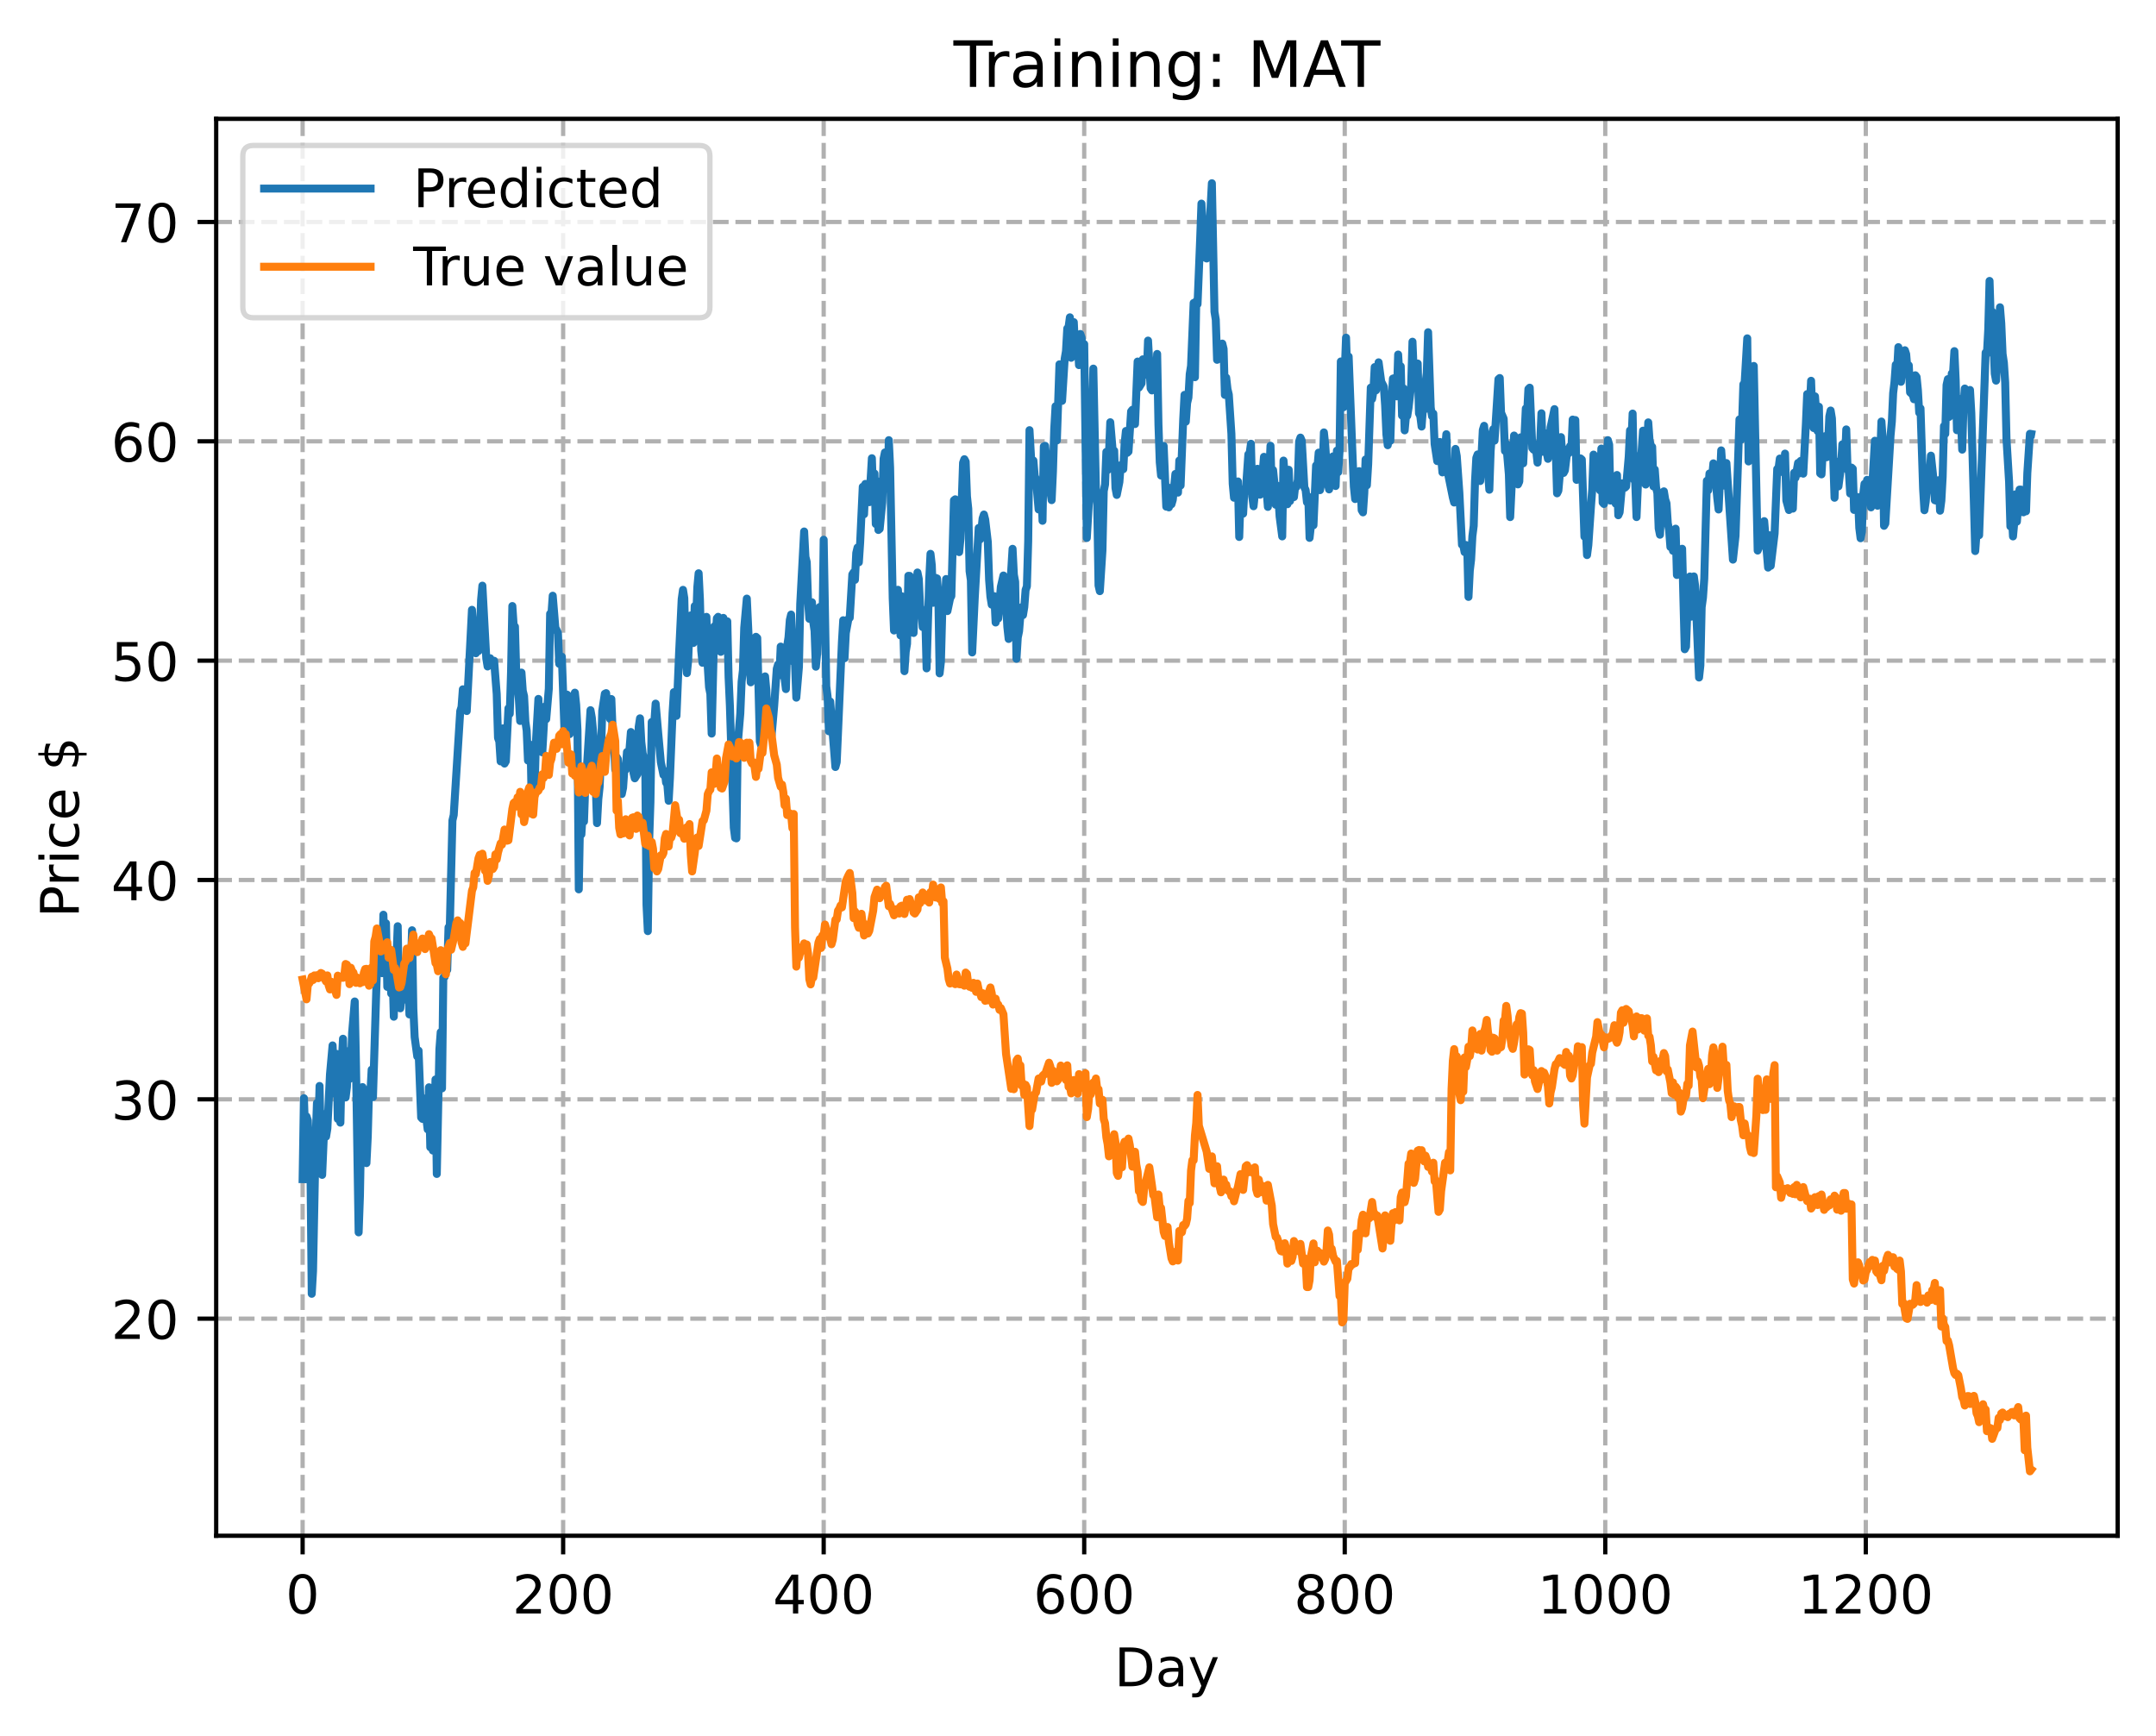 <?xml version="1.0" encoding="utf-8" standalone="no"?>
<!DOCTYPE svg PUBLIC "-//W3C//DTD SVG 1.1//EN"
  "http://www.w3.org/Graphics/SVG/1.1/DTD/svg11.dtd">
<!-- Created with matplotlib (https://matplotlib.org/) -->
<svg height="325.986pt" version="1.1" viewBox="0 0 404.923 325.986" width="404.923pt" xmlns="http://www.w3.org/2000/svg" xmlns:xlink="http://www.w3.org/1999/xlink">
 <defs>
  <style type="text/css">
*{stroke-linecap:butt;stroke-linejoin:round;}
  </style>
 </defs>
 <g id="figure_1">
  <g id="patch_1">
   <path d="M 0 325.986 
L 404.923 325.986 
L 404.923 0 
L 0 0 
z
" style="fill:#ffffff;"/>
  </g>
  <g id="axes_1">
   <g id="patch_2">
    <path d="M 40.603 288.43 
L 397.723 288.43 
L 397.723 22.318 
L 40.603 22.318 
z
" style="fill:#ffffff;"/>
   </g>
   <g id="matplotlib.axis_1">
    <g id="xtick_1">
     <g id="line2d_1">
      <path clip-path="url(#p83533521c2)" d="M 56.836 288.43 
L 56.836 22.318 
" style="fill:none;stroke:#b0b0b0;stroke-dasharray:2.96,1.28;stroke-dashoffset:0;stroke-width:0.8;"/>
     </g>
     <g id="line2d_2">
      <defs>
       <path d="M 0 0 
L 0 3.5 
" id="me63bd27281" style="stroke:#000000;stroke-width:0.8;"/>
      </defs>
      <g>
       <use style="stroke:#000000;stroke-width:0.8;" x="56.836" xlink:href="#me63bd27281" y="288.43"/>
      </g>
     </g>
     <g id="text_1">
      <!-- 0 -->
      <defs>
       <path d="M 31.781 66.406 
Q 24.172 66.406 20.328 58.906 
Q 16.5 51.422 16.5 36.375 
Q 16.5 21.391 20.328 13.891 
Q 24.172 6.391 31.781 6.391 
Q 39.453 6.391 43.281 13.891 
Q 47.125 21.391 47.125 36.375 
Q 47.125 51.422 43.281 58.906 
Q 39.453 66.406 31.781 66.406 
z
M 31.781 74.219 
Q 44.047 74.219 50.516 64.516 
Q 56.984 54.828 56.984 36.375 
Q 56.984 17.969 50.516 8.266 
Q 44.047 -1.422 31.781 -1.422 
Q 19.531 -1.422 13.062 8.266 
Q 6.594 17.969 6.594 36.375 
Q 6.594 54.828 13.062 64.516 
Q 19.531 74.219 31.781 74.219 
z
" id="DejaVuSans-48"/>
      </defs>
      <g transform="translate(53.655 303.029)scale(0.1 -0.1)">
       <use xlink:href="#DejaVuSans-48"/>
      </g>
     </g>
    </g>
    <g id="xtick_2">
     <g id="line2d_3">
      <path clip-path="url(#p83533521c2)" d="M 105.766 288.43 
L 105.766 22.318 
" style="fill:none;stroke:#b0b0b0;stroke-dasharray:2.96,1.28;stroke-dashoffset:0;stroke-width:0.8;"/>
     </g>
     <g id="line2d_4">
      <g>
       <use style="stroke:#000000;stroke-width:0.8;" x="105.766" xlink:href="#me63bd27281" y="288.43"/>
      </g>
     </g>
     <g id="text_2">
      <!-- 200 -->
      <defs>
       <path d="M 19.188 8.297 
L 53.609 8.297 
L 53.609 0 
L 7.328 0 
L 7.328 8.297 
Q 12.938 14.109 22.625 23.891 
Q 32.328 33.688 34.812 36.531 
Q 39.547 41.844 41.422 45.531 
Q 43.312 49.219 43.312 52.781 
Q 43.312 58.594 39.234 62.25 
Q 35.156 65.922 28.609 65.922 
Q 23.969 65.922 18.812 64.312 
Q 13.672 62.703 7.812 59.422 
L 7.812 69.391 
Q 13.766 71.781 18.938 73 
Q 24.125 74.219 28.422 74.219 
Q 39.75 74.219 46.484 68.547 
Q 53.219 62.891 53.219 53.422 
Q 53.219 48.922 51.531 44.891 
Q 49.859 40.875 45.406 35.406 
Q 44.188 33.984 37.641 27.219 
Q 31.109 20.453 19.188 8.297 
z
" id="DejaVuSans-50"/>
      </defs>
      <g transform="translate(96.223 303.029)scale(0.1 -0.1)">
       <use xlink:href="#DejaVuSans-50"/>
       <use x="63.623" xlink:href="#DejaVuSans-48"/>
       <use x="127.246" xlink:href="#DejaVuSans-48"/>
      </g>
     </g>
    </g>
    <g id="xtick_3">
     <g id="line2d_5">
      <path clip-path="url(#p83533521c2)" d="M 154.697 288.43 
L 154.697 22.318 
" style="fill:none;stroke:#b0b0b0;stroke-dasharray:2.96,1.28;stroke-dashoffset:0;stroke-width:0.8;"/>
     </g>
     <g id="line2d_6">
      <g>
       <use style="stroke:#000000;stroke-width:0.8;" x="154.697" xlink:href="#me63bd27281" y="288.43"/>
      </g>
     </g>
     <g id="text_3">
      <!-- 400 -->
      <defs>
       <path d="M 37.797 64.312 
L 12.891 25.391 
L 37.797 25.391 
z
M 35.203 72.906 
L 47.609 72.906 
L 47.609 25.391 
L 58.016 25.391 
L 58.016 17.188 
L 47.609 17.188 
L 47.609 0 
L 37.797 0 
L 37.797 17.188 
L 4.891 17.188 
L 4.891 26.703 
z
" id="DejaVuSans-52"/>
      </defs>
      <g transform="translate(145.153 303.029)scale(0.1 -0.1)">
       <use xlink:href="#DejaVuSans-52"/>
       <use x="63.623" xlink:href="#DejaVuSans-48"/>
       <use x="127.246" xlink:href="#DejaVuSans-48"/>
      </g>
     </g>
    </g>
    <g id="xtick_4">
     <g id="line2d_7">
      <path clip-path="url(#p83533521c2)" d="M 203.628 288.43 
L 203.628 22.318 
" style="fill:none;stroke:#b0b0b0;stroke-dasharray:2.96,1.28;stroke-dashoffset:0;stroke-width:0.8;"/>
     </g>
     <g id="line2d_8">
      <g>
       <use style="stroke:#000000;stroke-width:0.8;" x="203.628" xlink:href="#me63bd27281" y="288.43"/>
      </g>
     </g>
     <g id="text_4">
      <!-- 600 -->
      <defs>
       <path d="M 33.016 40.375 
Q 26.375 40.375 22.484 35.828 
Q 18.609 31.297 18.609 23.391 
Q 18.609 15.531 22.484 10.953 
Q 26.375 6.391 33.016 6.391 
Q 39.656 6.391 43.531 10.953 
Q 47.406 15.531 47.406 23.391 
Q 47.406 31.297 43.531 35.828 
Q 39.656 40.375 33.016 40.375 
z
M 52.594 71.297 
L 52.594 62.312 
Q 48.875 64.062 45.094 64.984 
Q 41.312 65.922 37.594 65.922 
Q 27.828 65.922 22.672 59.328 
Q 17.531 52.734 16.797 39.406 
Q 19.672 43.656 24.016 45.922 
Q 28.375 48.188 33.594 48.188 
Q 44.578 48.188 50.953 41.516 
Q 57.328 34.859 57.328 23.391 
Q 57.328 12.156 50.688 5.359 
Q 44.047 -1.422 33.016 -1.422 
Q 20.359 -1.422 13.672 8.266 
Q 6.984 17.969 6.984 36.375 
Q 6.984 53.656 15.188 63.938 
Q 23.391 74.219 37.203 74.219 
Q 40.922 74.219 44.703 73.484 
Q 48.484 72.75 52.594 71.297 
z
" id="DejaVuSans-54"/>
      </defs>
      <g transform="translate(194.084 303.029)scale(0.1 -0.1)">
       <use xlink:href="#DejaVuSans-54"/>
       <use x="63.623" xlink:href="#DejaVuSans-48"/>
       <use x="127.246" xlink:href="#DejaVuSans-48"/>
      </g>
     </g>
    </g>
    <g id="xtick_5">
     <g id="line2d_9">
      <path clip-path="url(#p83533521c2)" d="M 252.558 288.43 
L 252.558 22.318 
" style="fill:none;stroke:#b0b0b0;stroke-dasharray:2.96,1.28;stroke-dashoffset:0;stroke-width:0.8;"/>
     </g>
     <g id="line2d_10">
      <g>
       <use style="stroke:#000000;stroke-width:0.8;" x="252.558" xlink:href="#me63bd27281" y="288.43"/>
      </g>
     </g>
     <g id="text_5">
      <!-- 800 -->
      <defs>
       <path d="M 31.781 34.625 
Q 24.75 34.625 20.719 30.859 
Q 16.703 27.094 16.703 20.516 
Q 16.703 13.922 20.719 10.156 
Q 24.75 6.391 31.781 6.391 
Q 38.812 6.391 42.859 10.172 
Q 46.922 13.969 46.922 20.516 
Q 46.922 27.094 42.891 30.859 
Q 38.875 34.625 31.781 34.625 
z
M 21.922 38.812 
Q 15.578 40.375 12.031 44.719 
Q 8.5 49.078 8.5 55.328 
Q 8.5 64.062 14.719 69.141 
Q 20.953 74.219 31.781 74.219 
Q 42.672 74.219 48.875 69.141 
Q 55.078 64.062 55.078 55.328 
Q 55.078 49.078 51.531 44.719 
Q 48 40.375 41.703 38.812 
Q 48.828 37.156 52.797 32.312 
Q 56.781 27.484 56.781 20.516 
Q 56.781 9.906 50.312 4.234 
Q 43.844 -1.422 31.781 -1.422 
Q 19.734 -1.422 13.25 4.234 
Q 6.781 9.906 6.781 20.516 
Q 6.781 27.484 10.781 32.312 
Q 14.797 37.156 21.922 38.812 
z
M 18.312 54.391 
Q 18.312 48.734 21.844 45.562 
Q 25.391 42.391 31.781 42.391 
Q 38.141 42.391 41.719 45.562 
Q 45.312 48.734 45.312 54.391 
Q 45.312 60.062 41.719 63.234 
Q 38.141 66.406 31.781 66.406 
Q 25.391 66.406 21.844 63.234 
Q 18.312 60.062 18.312 54.391 
z
" id="DejaVuSans-56"/>
      </defs>
      <g transform="translate(243.015 303.029)scale(0.1 -0.1)">
       <use xlink:href="#DejaVuSans-56"/>
       <use x="63.623" xlink:href="#DejaVuSans-48"/>
       <use x="127.246" xlink:href="#DejaVuSans-48"/>
      </g>
     </g>
    </g>
    <g id="xtick_6">
     <g id="line2d_11">
      <path clip-path="url(#p83533521c2)" d="M 301.489 288.43 
L 301.489 22.318 
" style="fill:none;stroke:#b0b0b0;stroke-dasharray:2.96,1.28;stroke-dashoffset:0;stroke-width:0.8;"/>
     </g>
     <g id="line2d_12">
      <g>
       <use style="stroke:#000000;stroke-width:0.8;" x="301.489" xlink:href="#me63bd27281" y="288.43"/>
      </g>
     </g>
     <g id="text_6">
      <!-- 1000 -->
      <defs>
       <path d="M 12.406 8.297 
L 28.516 8.297 
L 28.516 63.922 
L 10.984 60.406 
L 10.984 69.391 
L 28.422 72.906 
L 38.281 72.906 
L 38.281 8.297 
L 54.391 8.297 
L 54.391 0 
L 12.406 0 
z
" id="DejaVuSans-49"/>
      </defs>
      <g transform="translate(288.764 303.029)scale(0.1 -0.1)">
       <use xlink:href="#DejaVuSans-49"/>
       <use x="63.623" xlink:href="#DejaVuSans-48"/>
       <use x="127.246" xlink:href="#DejaVuSans-48"/>
       <use x="190.869" xlink:href="#DejaVuSans-48"/>
      </g>
     </g>
    </g>
    <g id="xtick_7">
     <g id="line2d_13">
      <path clip-path="url(#p83533521c2)" d="M 350.419 288.43 
L 350.419 22.318 
" style="fill:none;stroke:#b0b0b0;stroke-dasharray:2.96,1.28;stroke-dashoffset:0;stroke-width:0.8;"/>
     </g>
     <g id="line2d_14">
      <g>
       <use style="stroke:#000000;stroke-width:0.8;" x="350.419" xlink:href="#me63bd27281" y="288.43"/>
      </g>
     </g>
     <g id="text_7">
      <!-- 1200 -->
      <g transform="translate(337.694 303.029)scale(0.1 -0.1)">
       <use xlink:href="#DejaVuSans-49"/>
       <use x="63.623" xlink:href="#DejaVuSans-50"/>
       <use x="127.246" xlink:href="#DejaVuSans-48"/>
       <use x="190.869" xlink:href="#DejaVuSans-48"/>
      </g>
     </g>
    </g>
    <g id="text_8">
     <!-- Day -->
     <defs>
      <path d="M 19.672 64.797 
L 19.672 8.109 
L 31.594 8.109 
Q 46.688 8.109 53.688 14.938 
Q 60.688 21.781 60.688 36.531 
Q 60.688 51.172 53.688 57.984 
Q 46.688 64.797 31.594 64.797 
z
M 9.812 72.906 
L 30.078 72.906 
Q 51.266 72.906 61.172 64.094 
Q 71.094 55.281 71.094 36.531 
Q 71.094 17.672 61.125 8.828 
Q 51.172 0 30.078 0 
L 9.812 0 
z
" id="DejaVuSans-68"/>
      <path d="M 34.281 27.484 
Q 23.391 27.484 19.188 25 
Q 14.984 22.516 14.984 16.5 
Q 14.984 11.719 18.141 8.906 
Q 21.297 6.109 26.703 6.109 
Q 34.188 6.109 38.703 11.406 
Q 43.219 16.703 43.219 25.484 
L 43.219 27.484 
z
M 52.203 31.203 
L 52.203 0 
L 43.219 0 
L 43.219 8.297 
Q 40.141 3.328 35.547 0.953 
Q 30.953 -1.422 24.312 -1.422 
Q 15.922 -1.422 10.953 3.297 
Q 6 8.016 6 15.922 
Q 6 25.141 12.172 29.828 
Q 18.359 34.516 30.609 34.516 
L 43.219 34.516 
L 43.219 35.406 
Q 43.219 41.609 39.141 45 
Q 35.062 48.391 27.688 48.391 
Q 23 48.391 18.547 47.266 
Q 14.109 46.141 10.016 43.891 
L 10.016 52.203 
Q 14.938 54.109 19.578 55.047 
Q 24.219 56 28.609 56 
Q 40.484 56 46.344 49.844 
Q 52.203 43.703 52.203 31.203 
z
" id="DejaVuSans-97"/>
      <path d="M 32.172 -5.078 
Q 28.375 -14.844 24.75 -17.812 
Q 21.141 -20.797 15.094 -20.797 
L 7.906 -20.797 
L 7.906 -13.281 
L 13.188 -13.281 
Q 16.891 -13.281 18.938 -11.516 
Q 21 -9.766 23.484 -3.219 
L 25.094 0.875 
L 2.984 54.688 
L 12.5 54.688 
L 29.594 11.922 
L 46.688 54.688 
L 56.203 54.688 
z
" id="DejaVuSans-121"/>
     </defs>
     <g transform="translate(209.29 316.707)scale(0.1 -0.1)">
      <use xlink:href="#DejaVuSans-68"/>
      <use x="77.002" xlink:href="#DejaVuSans-97"/>
      <use x="138.281" xlink:href="#DejaVuSans-121"/>
     </g>
    </g>
   </g>
   <g id="matplotlib.axis_2">
    <g id="ytick_1">
     <g id="line2d_15">
      <path clip-path="url(#p83533521c2)" d="M 40.603 247.663 
L 397.723 247.663 
" style="fill:none;stroke:#b0b0b0;stroke-dasharray:2.96,1.28;stroke-dashoffset:0;stroke-width:0.8;"/>
     </g>
     <g id="line2d_16">
      <defs>
       <path d="M 0 0 
L -3.5 0 
" id="meb1d85dfaa" style="stroke:#000000;stroke-width:0.8;"/>
      </defs>
      <g>
       <use style="stroke:#000000;stroke-width:0.8;" x="40.603" xlink:href="#meb1d85dfaa" y="247.663"/>
      </g>
     </g>
     <g id="text_9">
      <!-- 20 -->
      <g transform="translate(20.878 251.462)scale(0.1 -0.1)">
       <use xlink:href="#DejaVuSans-50"/>
       <use x="63.623" xlink:href="#DejaVuSans-48"/>
      </g>
     </g>
    </g>
    <g id="ytick_2">
     <g id="line2d_17">
      <path clip-path="url(#p83533521c2)" d="M 40.603 206.468 
L 397.723 206.468 
" style="fill:none;stroke:#b0b0b0;stroke-dasharray:2.96,1.28;stroke-dashoffset:0;stroke-width:0.8;"/>
     </g>
     <g id="line2d_18">
      <g>
       <use style="stroke:#000000;stroke-width:0.8;" x="40.603" xlink:href="#meb1d85dfaa" y="206.468"/>
      </g>
     </g>
     <g id="text_10">
      <!-- 30 -->
      <defs>
       <path d="M 40.578 39.312 
Q 47.656 37.797 51.625 33 
Q 55.609 28.219 55.609 21.188 
Q 55.609 10.406 48.188 4.484 
Q 40.766 -1.422 27.094 -1.422 
Q 22.516 -1.422 17.656 -0.516 
Q 12.797 0.391 7.625 2.203 
L 7.625 11.719 
Q 11.719 9.328 16.594 8.109 
Q 21.484 6.891 26.812 6.891 
Q 36.078 6.891 40.938 10.547 
Q 45.797 14.203 45.797 21.188 
Q 45.797 27.641 41.281 31.266 
Q 36.766 34.906 28.719 34.906 
L 20.219 34.906 
L 20.219 43.016 
L 29.109 43.016 
Q 36.375 43.016 40.234 45.922 
Q 44.094 48.828 44.094 54.297 
Q 44.094 59.906 40.109 62.906 
Q 36.141 65.922 28.719 65.922 
Q 24.656 65.922 20.016 65.031 
Q 15.375 64.156 9.812 62.312 
L 9.812 71.094 
Q 15.438 72.656 20.344 73.438 
Q 25.25 74.219 29.594 74.219 
Q 40.828 74.219 47.359 69.109 
Q 53.906 64.016 53.906 55.328 
Q 53.906 49.266 50.438 45.094 
Q 46.969 40.922 40.578 39.312 
z
" id="DejaVuSans-51"/>
      </defs>
      <g transform="translate(20.878 210.268)scale(0.1 -0.1)">
       <use xlink:href="#DejaVuSans-51"/>
       <use x="63.623" xlink:href="#DejaVuSans-48"/>
      </g>
     </g>
    </g>
    <g id="ytick_3">
     <g id="line2d_19">
      <path clip-path="url(#p83533521c2)" d="M 40.603 165.274 
L 397.723 165.274 
" style="fill:none;stroke:#b0b0b0;stroke-dasharray:2.96,1.28;stroke-dashoffset:0;stroke-width:0.8;"/>
     </g>
     <g id="line2d_20">
      <g>
       <use style="stroke:#000000;stroke-width:0.8;" x="40.603" xlink:href="#meb1d85dfaa" y="165.274"/>
      </g>
     </g>
     <g id="text_11">
      <!-- 40 -->
      <g transform="translate(20.878 169.073)scale(0.1 -0.1)">
       <use xlink:href="#DejaVuSans-52"/>
       <use x="63.623" xlink:href="#DejaVuSans-48"/>
      </g>
     </g>
    </g>
    <g id="ytick_4">
     <g id="line2d_21">
      <path clip-path="url(#p83533521c2)" d="M 40.603 124.079 
L 397.723 124.079 
" style="fill:none;stroke:#b0b0b0;stroke-dasharray:2.96,1.28;stroke-dashoffset:0;stroke-width:0.8;"/>
     </g>
     <g id="line2d_22">
      <g>
       <use style="stroke:#000000;stroke-width:0.8;" x="40.603" xlink:href="#meb1d85dfaa" y="124.079"/>
      </g>
     </g>
     <g id="text_12">
      <!-- 50 -->
      <defs>
       <path d="M 10.797 72.906 
L 49.516 72.906 
L 49.516 64.594 
L 19.828 64.594 
L 19.828 46.734 
Q 21.969 47.469 24.109 47.828 
Q 26.266 48.188 28.422 48.188 
Q 40.625 48.188 47.75 41.5 
Q 54.891 34.812 54.891 23.391 
Q 54.891 11.625 47.562 5.094 
Q 40.234 -1.422 26.906 -1.422 
Q 22.312 -1.422 17.547 -0.641 
Q 12.797 0.141 7.719 1.703 
L 7.719 11.625 
Q 12.109 9.234 16.797 8.062 
Q 21.484 6.891 26.703 6.891 
Q 35.156 6.891 40.078 11.328 
Q 45.016 15.766 45.016 23.391 
Q 45.016 31 40.078 35.438 
Q 35.156 39.891 26.703 39.891 
Q 22.75 39.891 18.812 39.016 
Q 14.891 38.141 10.797 36.281 
z
" id="DejaVuSans-53"/>
      </defs>
      <g transform="translate(20.878 127.879)scale(0.1 -0.1)">
       <use xlink:href="#DejaVuSans-53"/>
       <use x="63.623" xlink:href="#DejaVuSans-48"/>
      </g>
     </g>
    </g>
    <g id="ytick_5">
     <g id="line2d_23">
      <path clip-path="url(#p83533521c2)" d="M 40.603 82.885 
L 397.723 82.885 
" style="fill:none;stroke:#b0b0b0;stroke-dasharray:2.96,1.28;stroke-dashoffset:0;stroke-width:0.8;"/>
     </g>
     <g id="line2d_24">
      <g>
       <use style="stroke:#000000;stroke-width:0.8;" x="40.603" xlink:href="#meb1d85dfaa" y="82.885"/>
      </g>
     </g>
     <g id="text_13">
      <!-- 60 -->
      <g transform="translate(20.878 86.684)scale(0.1 -0.1)">
       <use xlink:href="#DejaVuSans-54"/>
       <use x="63.623" xlink:href="#DejaVuSans-48"/>
      </g>
     </g>
    </g>
    <g id="ytick_6">
     <g id="line2d_25">
      <path clip-path="url(#p83533521c2)" d="M 40.603 41.691 
L 397.723 41.691 
" style="fill:none;stroke:#b0b0b0;stroke-dasharray:2.96,1.28;stroke-dashoffset:0;stroke-width:0.8;"/>
     </g>
     <g id="line2d_26">
      <g>
       <use style="stroke:#000000;stroke-width:0.8;" x="40.603" xlink:href="#meb1d85dfaa" y="41.691"/>
      </g>
     </g>
     <g id="text_14">
      <!-- 70 -->
      <defs>
       <path d="M 8.203 72.906 
L 55.078 72.906 
L 55.078 68.703 
L 28.609 0 
L 18.312 0 
L 43.219 64.594 
L 8.203 64.594 
z
" id="DejaVuSans-55"/>
      </defs>
      <g transform="translate(20.878 45.49)scale(0.1 -0.1)">
       <use xlink:href="#DejaVuSans-55"/>
       <use x="63.623" xlink:href="#DejaVuSans-48"/>
      </g>
     </g>
    </g>
    <g id="text_15">
     <!-- Price $ -->
     <defs>
      <path d="M 19.672 64.797 
L 19.672 37.406 
L 32.078 37.406 
Q 38.969 37.406 42.719 40.969 
Q 46.484 44.531 46.484 51.125 
Q 46.484 57.672 42.719 61.234 
Q 38.969 64.797 32.078 64.797 
z
M 9.812 72.906 
L 32.078 72.906 
Q 44.344 72.906 50.609 67.359 
Q 56.891 61.812 56.891 51.125 
Q 56.891 40.328 50.609 34.812 
Q 44.344 29.297 32.078 29.297 
L 19.672 29.297 
L 19.672 0 
L 9.812 0 
z
" id="DejaVuSans-80"/>
      <path d="M 41.109 46.297 
Q 39.594 47.172 37.812 47.578 
Q 36.031 48 33.891 48 
Q 26.266 48 22.188 43.047 
Q 18.109 38.094 18.109 28.812 
L 18.109 0 
L 9.078 0 
L 9.078 54.688 
L 18.109 54.688 
L 18.109 46.188 
Q 20.953 51.172 25.484 53.578 
Q 30.031 56 36.531 56 
Q 37.453 56 38.578 55.875 
Q 39.703 55.766 41.062 55.516 
z
" id="DejaVuSans-114"/>
      <path d="M 9.422 54.688 
L 18.406 54.688 
L 18.406 0 
L 9.422 0 
z
M 9.422 75.984 
L 18.406 75.984 
L 18.406 64.594 
L 9.422 64.594 
z
" id="DejaVuSans-105"/>
      <path d="M 48.781 52.594 
L 48.781 44.188 
Q 44.969 46.297 41.141 47.344 
Q 37.312 48.391 33.406 48.391 
Q 24.656 48.391 19.812 42.844 
Q 14.984 37.312 14.984 27.297 
Q 14.984 17.281 19.812 11.734 
Q 24.656 6.203 33.406 6.203 
Q 37.312 6.203 41.141 7.25 
Q 44.969 8.297 48.781 10.406 
L 48.781 2.094 
Q 45.016 0.344 40.984 -0.531 
Q 36.969 -1.422 32.422 -1.422 
Q 20.062 -1.422 12.781 6.344 
Q 5.516 14.109 5.516 27.297 
Q 5.516 40.672 12.859 48.328 
Q 20.219 56 33.016 56 
Q 37.156 56 41.109 55.141 
Q 45.062 54.297 48.781 52.594 
z
" id="DejaVuSans-99"/>
      <path d="M 56.203 29.594 
L 56.203 25.203 
L 14.891 25.203 
Q 15.484 15.922 20.484 11.062 
Q 25.484 6.203 34.422 6.203 
Q 39.594 6.203 44.453 7.469 
Q 49.312 8.734 54.109 11.281 
L 54.109 2.781 
Q 49.266 0.734 44.188 -0.344 
Q 39.109 -1.422 33.891 -1.422 
Q 20.797 -1.422 13.156 6.188 
Q 5.516 13.812 5.516 26.812 
Q 5.516 40.234 12.766 48.109 
Q 20.016 56 32.328 56 
Q 43.359 56 49.781 48.891 
Q 56.203 41.797 56.203 29.594 
z
M 47.219 32.234 
Q 47.125 39.594 43.094 43.984 
Q 39.062 48.391 32.422 48.391 
Q 24.906 48.391 20.391 44.141 
Q 15.875 39.891 15.188 32.172 
z
" id="DejaVuSans-101"/>
      <path id="DejaVuSans-32"/>
      <path d="M 33.797 -14.703 
L 28.906 -14.703 
L 28.859 0 
Q 23.734 0.094 18.609 1.188 
Q 13.484 2.297 8.297 4.5 
L 8.297 13.281 
Q 13.281 10.156 18.375 8.562 
Q 23.484 6.984 28.906 6.938 
L 28.906 29.203 
Q 18.109 30.953 13.203 35.156 
Q 8.297 39.359 8.297 46.688 
Q 8.297 54.641 13.625 59.219 
Q 18.953 63.812 28.906 64.5 
L 28.906 75.984 
L 33.797 75.984 
L 33.797 64.656 
Q 38.328 64.453 42.578 63.688 
Q 46.828 62.938 50.875 61.625 
L 50.875 53.078 
Q 46.828 55.125 42.547 56.25 
Q 38.281 57.375 33.797 57.562 
L 33.797 36.719 
Q 44.875 35.016 50.094 30.609 
Q 55.328 26.219 55.328 18.609 
Q 55.328 10.359 49.781 5.594 
Q 44.234 0.828 33.797 0.094 
z
M 28.906 37.594 
L 28.906 57.625 
Q 23.25 56.984 20.266 54.391 
Q 17.281 51.812 17.281 47.516 
Q 17.281 43.312 20.031 40.969 
Q 22.797 38.625 28.906 37.594 
z
M 33.797 28.219 
L 33.797 7.078 
Q 39.984 7.906 43.141 10.594 
Q 46.297 13.281 46.297 17.672 
Q 46.297 21.969 43.281 24.5 
Q 40.281 27.047 33.797 28.219 
z
" id="DejaVuSans-36"/>
     </defs>
     <g transform="translate(14.798 172.342)rotate(-90)scale(0.1 -0.1)">
      <use xlink:href="#DejaVuSans-80"/>
      <use x="58.553" xlink:href="#DejaVuSans-114"/>
      <use x="99.666" xlink:href="#DejaVuSans-105"/>
      <use x="127.449" xlink:href="#DejaVuSans-99"/>
      <use x="182.43" xlink:href="#DejaVuSans-101"/>
      <use x="243.953" xlink:href="#DejaVuSans-32"/>
      <use x="275.74" xlink:href="#DejaVuSans-36"/>
     </g>
    </g>
   </g>
   <g id="line2d_27">
    <path clip-path="url(#p83533521c2)" d="M 56.836 221.459 
L 57.081 206.261 
L 57.325 213.232 
L 57.57 209.688 
L 57.814 210.428 
L 58.059 217.351 
L 58.304 219.148 
L 58.548 242.992 
L 58.793 238.708 
L 59.282 214.006 
L 59.527 207.162 
L 59.772 212.955 
L 60.016 203.958 
L 60.261 215.881 
L 60.506 220.658 
L 60.995 209.24 
L 61.24 213.465 
L 61.484 211.969 
L 61.974 201.779 
L 62.463 196.342 
L 62.952 205.476 
L 63.197 197.933 
L 63.441 210.152 
L 63.686 204.776 
L 63.931 210.848 
L 64.175 199.712 
L 64.42 195.09 
L 64.665 204.742 
L 64.909 206.123 
L 65.154 204.144 
L 65.399 197.426 
L 65.643 202.645 
L 65.888 201.552 
L 66.133 193.957 
L 66.622 188.089 
L 66.867 200.419 
L 67.356 231.455 
L 67.601 224.604 
L 67.845 210.979 
L 68.09 204.167 
L 68.335 212.582 
L 68.579 212.45 
L 68.824 218.448 
L 69.069 213.475 
L 69.313 204.561 
L 69.558 205.389 
L 69.802 200.891 
L 70.047 206.061 
L 70.781 182.365 
L 71.27 178.055 
L 71.515 179.738 
L 71.76 182.773 
L 72.004 171.796 
L 72.249 178.864 
L 72.494 173.401 
L 72.738 185.35 
L 72.983 181.553 
L 73.228 181.244 
L 73.472 186.6 
L 73.717 182.376 
L 73.962 190.954 
L 74.206 178.817 
L 74.451 180.376 
L 74.696 173.959 
L 74.94 189.22 
L 75.185 189.375 
L 75.429 186.384 
L 75.674 187.83 
L 75.919 186.198 
L 76.408 181.432 
L 76.653 183.205 
L 76.897 190.53 
L 77.387 174.716 
L 77.631 189.473 
L 77.876 194.772 
L 78.365 198.407 
L 78.61 197.32 
L 79.099 209.878 
L 79.344 210.143 
L 79.589 206.303 
L 80.323 212.11 
L 80.567 204.207 
L 80.812 215.478 
L 81.056 209.676 
L 81.301 216.089 
L 81.546 211.915 
L 81.79 202.738 
L 82.035 220.484 
L 82.524 197.08 
L 82.769 193.855 
L 83.014 204.414 
L 83.258 183.623 
L 83.503 183.478 
L 83.748 182.002 
L 83.992 182.172 
L 84.237 174.162 
L 84.482 173.845 
L 84.971 154.097 
L 85.216 153.063 
L 86.439 133.546 
L 86.684 132.78 
L 86.928 129.463 
L 87.173 129.687 
L 87.417 130.924 
L 87.662 133.541 
L 88.641 114.531 
L 89.13 121.459 
L 89.375 122.689 
L 89.619 121.681 
L 89.864 122.269 
L 90.109 119.778 
L 90.353 112.656 
L 90.598 109.994 
L 91.332 123.683 
L 91.577 125.174 
L 91.821 123.992 
L 92.066 123.629 
L 92.311 124.975 
L 92.8 124.103 
L 93.289 130.35 
L 93.534 138.582 
L 93.778 139.254 
L 94.023 143.001 
L 94.268 137.968 
L 94.512 136.788 
L 94.757 143.41 
L 95.002 142.978 
L 95.491 133.028 
L 95.736 134.061 
L 95.98 126.301 
L 96.225 113.82 
L 96.47 117.449 
L 96.714 117.684 
L 96.959 126.484 
L 97.448 131.31 
L 97.693 135.406 
L 97.938 126.322 
L 98.182 129.746 
L 98.427 130.756 
L 98.672 135.522 
L 98.916 137.226 
L 99.161 142.839 
L 99.405 140.515 
L 99.65 139.885 
L 99.895 152.831 
L 100.139 148.138 
L 100.384 149.091 
L 100.629 139.801 
L 101.118 131.265 
L 101.363 140.153 
L 101.607 136.78 
L 101.852 141.3 
L 102.341 132.695 
L 102.586 135.064 
L 103.075 129.329 
L 103.32 115.27 
L 103.565 115.383 
L 103.809 111.884 
L 104.299 117.864 
L 104.788 118.876 
L 105.032 124.679 
L 105.277 123.312 
L 105.522 123.338 
L 106.011 137.047 
L 106.256 137.413 
L 106.5 130.461 
L 106.745 136.208 
L 106.99 137.878 
L 107.234 135.876 
L 107.479 136.533 
L 107.724 130.747 
L 107.968 130.091 
L 108.213 132.382 
L 108.458 137.127 
L 108.702 167.032 
L 108.947 153.562 
L 109.192 156.716 
L 109.436 152.768 
L 109.681 154.289 
L 109.926 147.223 
L 110.17 145.012 
L 110.66 137.205 
L 110.904 133.383 
L 111.149 134.785 
L 111.638 139.995 
L 112.127 154.593 
L 112.372 150.078 
L 112.617 147.794 
L 112.861 142.211 
L 113.106 133.52 
L 113.595 130.302 
L 113.84 130.179 
L 114.085 132.943 
L 114.329 132.488 
L 114.574 135.014 
L 114.819 131.29 
L 115.063 137.347 
L 115.308 139.681 
L 115.553 144.556 
L 115.797 142.183 
L 116.042 142.556 
L 116.287 146.078 
L 116.776 149.137 
L 117.02 147.967 
L 117.265 144.425 
L 117.51 144.575 
L 117.754 141.231 
L 117.999 143.552 
L 118.488 137.484 
L 118.978 145.138 
L 119.222 146.177 
L 119.712 145.396 
L 119.956 136.527 
L 120.201 134.911 
L 120.446 139.348 
L 120.69 141.474 
L 120.935 142.367 
L 121.18 142.405 
L 121.424 169.945 
L 121.669 174.876 
L 121.914 158.101 
L 122.158 150.616 
L 122.403 135.602 
L 122.648 136.599 
L 122.892 135.681 
L 123.137 132.15 
L 123.626 137.774 
L 124.115 143.145 
L 124.605 145.541 
L 124.849 144.822 
L 125.094 146.973 
L 125.339 147.373 
L 125.583 150.397 
L 125.828 146.024 
L 126.317 133.926 
L 126.562 129.998 
L 126.807 131.744 
L 127.051 134.445 
L 127.541 122.64 
L 128.03 112.541 
L 128.275 110.783 
L 128.519 112.335 
L 128.764 123.117 
L 129.008 126.419 
L 129.253 124.023 
L 129.498 117.311 
L 129.742 115.584 
L 129.987 120.098 
L 130.232 120.758 
L 130.476 113.823 
L 130.721 117.262 
L 130.966 110.296 
L 131.21 107.667 
L 131.455 112.6 
L 131.7 122.177 
L 131.944 124.483 
L 132.189 121.548 
L 132.434 122.44 
L 132.678 115.853 
L 132.923 125.142 
L 133.168 129.08 
L 133.412 130.311 
L 133.657 137.777 
L 134.146 117.644 
L 134.391 119.888 
L 134.636 116.12 
L 134.88 115.846 
L 135.125 121.419 
L 135.369 122.428 
L 135.859 116.047 
L 136.103 117.35 
L 136.348 117.471 
L 136.593 116.694 
L 136.837 127.163 
L 137.082 132.556 
L 137.816 155.44 
L 138.061 157.361 
L 138.305 157.457 
L 138.55 139.824 
L 139.039 133.992 
L 139.284 128.047 
L 139.529 125.899 
L 139.773 117.925 
L 140.263 112.425 
L 140.996 128.152 
L 141.486 122.592 
L 141.73 121.493 
L 141.975 119.601 
L 142.22 119.823 
L 142.709 139.27 
L 142.954 140.011 
L 143.198 135.353 
L 143.443 128.302 
L 143.688 127.036 
L 143.932 129.633 
L 144.177 135.975 
L 144.422 137.163 
L 144.666 135.671 
L 144.911 138.198 
L 145.4 132.558 
L 145.89 125.602 
L 146.134 124.793 
L 146.379 126.828 
L 146.624 121.44 
L 146.868 125.835 
L 147.113 125.362 
L 147.602 129.417 
L 147.847 121.298 
L 148.091 119.713 
L 148.336 116.449 
L 148.581 115.425 
L 148.825 121.341 
L 149.07 124.335 
L 149.315 124.525 
L 149.559 131.028 
L 150.049 125.253 
L 150.293 113.429 
L 151.027 99.822 
L 151.272 104.583 
L 151.517 105.576 
L 151.761 112.856 
L 152.006 116.223 
L 152.251 113.295 
L 152.495 113.115 
L 152.74 116.814 
L 152.984 118.486 
L 153.229 125.212 
L 153.474 122.698 
L 153.718 116.012 
L 153.963 113.993 
L 154.208 115.774 
L 154.452 119.127 
L 154.697 101.368 
L 155.186 128.895 
L 155.431 130.829 
L 155.676 137.343 
L 155.92 131.752 
L 156.899 144.052 
L 157.144 143.142 
L 157.633 131.941 
L 158.122 120.637 
L 158.367 116.491 
L 158.612 123.634 
L 158.856 118.893 
L 159.345 116.237 
L 159.59 116.031 
L 160.079 107.881 
L 160.324 107.493 
L 160.569 108.902 
L 160.813 103.856 
L 161.058 102.835 
L 161.303 105.607 
L 161.547 101.914 
L 162.037 91.427 
L 162.281 96.581 
L 162.526 90.885 
L 162.771 93.241 
L 163.015 91.432 
L 163.26 94.317 
L 163.749 86.062 
L 163.994 93.396 
L 164.239 88.925 
L 164.483 98.416 
L 164.728 90.383 
L 164.972 99.535 
L 165.217 99.328 
L 165.706 94.329 
L 165.951 86.155 
L 166.196 84.975 
L 166.44 90.749 
L 166.685 91.784 
L 166.93 82.666 
L 167.174 87.808 
L 167.664 112.386 
L 167.908 118.415 
L 168.153 115.186 
L 168.398 117.594 
L 168.642 110.771 
L 169.132 119.348 
L 169.376 111.991 
L 169.621 117.206 
L 169.866 126.054 
L 170.11 122.387 
L 170.355 120.908 
L 170.6 108.148 
L 170.844 108.157 
L 171.089 111.067 
L 171.333 110.261 
L 171.578 118.881 
L 171.823 111.017 
L 172.067 111.061 
L 172.312 107.524 
L 172.557 108.737 
L 172.801 113.834 
L 173.046 114.644 
L 173.291 117.775 
L 173.535 115.955 
L 173.78 115.941 
L 174.025 125.528 
L 174.514 108.947 
L 174.759 104.014 
L 175.003 106.152 
L 175.248 113.212 
L 175.737 108.535 
L 175.982 108.633 
L 176.227 111.526 
L 176.471 126.462 
L 176.716 124.288 
L 176.96 115.146 
L 177.205 111.842 
L 177.45 113.688 
L 177.694 108.746 
L 177.939 114.765 
L 178.428 112.413 
L 178.673 111.936 
L 179.162 93.968 
L 179.407 93.777 
L 179.652 95.662 
L 180.141 103.691 
L 180.386 101.18 
L 180.875 86.912 
L 181.12 86.247 
L 181.364 86.708 
L 181.609 93.225 
L 181.854 95.551 
L 182.098 107.277 
L 182.343 108.971 
L 182.588 122.538 
L 183.077 112.15 
L 183.566 103.494 
L 183.811 99.162 
L 184.055 101.319 
L 184.3 99.757 
L 184.545 97.38 
L 184.789 96.633 
L 185.034 97.591 
L 185.523 101.793 
L 185.768 108.924 
L 186.013 112.049 
L 186.257 113.563 
L 186.747 111.979 
L 186.991 116.912 
L 187.236 115.454 
L 187.481 116.164 
L 187.97 110.216 
L 188.459 108.088 
L 188.704 109.068 
L 189.193 117.767 
L 189.438 120.003 
L 189.682 110.982 
L 190.172 103.073 
L 190.416 107.928 
L 190.661 109.27 
L 190.906 123.732 
L 191.15 119.725 
L 191.395 118.541 
L 191.64 115.58 
L 191.884 114.042 
L 192.129 115.526 
L 192.374 114.016 
L 192.618 110.799 
L 192.863 110.129 
L 193.108 101.664 
L 193.352 80.792 
L 193.842 89.476 
L 194.086 86.496 
L 194.331 89.398 
L 194.575 90 
L 195.065 95.682 
L 195.554 90.63 
L 195.799 97.813 
L 196.043 83.84 
L 196.288 83.731 
L 196.533 86.403 
L 196.777 86.711 
L 197.022 90.64 
L 197.511 93.934 
L 197.756 88.582 
L 198.001 80.536 
L 198.245 76.3 
L 198.49 82.723 
L 198.979 68.424 
L 199.224 73.229 
L 199.469 75.285 
L 199.958 67.388 
L 200.203 65.96 
L 200.447 61.689 
L 200.692 61.423 
L 200.936 59.597 
L 201.181 67.199 
L 201.426 62.248 
L 201.67 60.504 
L 201.915 65.516 
L 202.16 63.841 
L 202.404 64.277 
L 202.649 68.577 
L 202.894 62.729 
L 203.138 63.42 
L 203.383 66.306 
L 203.628 64.628 
L 204.117 101.039 
L 204.851 88.531 
L 205.34 69.23 
L 205.83 91.97 
L 206.074 94.808 
L 206.319 109.966 
L 206.563 111.026 
L 207.053 103.368 
L 207.297 92.221 
L 207.542 90.987 
L 207.787 84.87 
L 208.031 88.284 
L 208.276 85.323 
L 208.521 79.304 
L 209.01 85.054 
L 209.255 84.645 
L 209.499 91.647 
L 209.744 92.956 
L 210.233 90.528 
L 210.478 87.36 
L 210.723 87.993 
L 210.967 88.117 
L 211.212 83.383 
L 211.457 80.945 
L 211.701 85.052 
L 211.946 84.817 
L 212.435 77.261 
L 212.68 76.959 
L 212.924 78.924 
L 213.169 79.645 
L 213.658 67.904 
L 213.903 72.791 
L 214.392 72.003 
L 214.637 67.486 
L 214.882 68.505 
L 215.126 68.3 
L 215.371 70.388 
L 215.616 63.967 
L 216.105 72.941 
L 216.35 73.328 
L 216.594 71.946 
L 216.839 69.221 
L 217.084 71.411 
L 217.328 66.472 
L 217.573 79.748 
L 217.818 86.829 
L 218.062 89.31 
L 218.551 83.752 
L 219.041 95.156 
L 219.285 91.488 
L 219.53 95.293 
L 219.775 94.078 
L 220.019 94.706 
L 220.264 93.859 
L 220.753 89.011 
L 220.998 89.795 
L 221.243 92.519 
L 221.487 86.492 
L 221.732 91.179 
L 222.221 78.8 
L 222.466 74.163 
L 222.711 79.194 
L 222.955 75.691 
L 223.2 74.67 
L 223.445 70.257 
L 223.689 68.722 
L 224.179 56.902 
L 224.423 70.845 
L 224.668 56.562 
L 224.912 57.124 
L 225.402 44.988 
L 225.646 38.239 
L 225.891 42.677 
L 226.136 44.702 
L 226.38 48.408 
L 226.625 48.546 
L 226.87 43.956 
L 227.114 43.603 
L 227.604 34.414 
L 228.093 58.54 
L 228.338 60.04 
L 228.582 67.577 
L 228.827 65.851 
L 229.072 67.399 
L 229.316 66.983 
L 229.561 64.534 
L 229.806 65.528 
L 230.05 74.171 
L 230.295 70.923 
L 230.539 73.096 
L 230.784 74.118 
L 231.273 81.485 
L 231.518 90.85 
L 231.763 93.479 
L 232.007 92.596 
L 232.252 92.549 
L 232.497 90.421 
L 232.741 100.85 
L 232.986 93.373 
L 233.231 93.996 
L 233.475 96.474 
L 233.72 91.806 
L 233.965 92.343 
L 234.454 85.331 
L 234.699 85.152 
L 234.943 83.339 
L 235.188 93.251 
L 235.433 95.079 
L 236.167 88.044 
L 236.411 89.529 
L 236.656 92.913 
L 236.9 90.038 
L 237.145 88.681 
L 237.39 85.799 
L 238.124 95.204 
L 238.613 83.715 
L 238.858 92.388 
L 239.102 88.278 
L 239.347 90.691 
L 239.592 94.799 
L 239.836 91.199 
L 240.081 93.147 
L 240.326 97.004 
L 240.815 100.744 
L 241.06 86.502 
L 241.304 89.393 
L 241.549 88.887 
L 241.794 94.7 
L 242.038 88.229 
L 242.283 94.109 
L 242.527 92.135 
L 242.772 93.284 
L 243.017 93.361 
L 243.261 91.228 
L 243.506 91.431 
L 243.751 90.135 
L 243.995 82.896 
L 244.24 82.186 
L 244.485 82.772 
L 244.974 91.521 
L 245.219 92.049 
L 245.463 94.329 
L 245.708 93.258 
L 245.953 101.022 
L 246.442 96.562 
L 246.687 98.648 
L 247.176 87.428 
L 247.421 87.896 
L 247.665 85.011 
L 247.91 92.056 
L 248.155 90.779 
L 248.399 88.372 
L 248.644 81.211 
L 248.888 83.5 
L 249.378 90.811 
L 249.622 91.916 
L 249.867 89.763 
L 250.112 86.082 
L 250.356 85.716 
L 250.846 91.281 
L 251.09 84.626 
L 251.335 88.67 
L 251.58 84.778 
L 251.824 67.887 
L 252.314 76.495 
L 252.803 63.419 
L 253.048 70.776 
L 253.292 66.962 
L 254.026 85.637 
L 254.271 91.409 
L 254.515 93.729 
L 254.76 92.314 
L 255.249 88.487 
L 255.494 89.934 
L 255.739 95.822 
L 255.983 96.228 
L 256.228 92.618 
L 256.473 86.293 
L 256.717 91.147 
L 256.962 87.181 
L 257.451 72.8 
L 257.696 74.943 
L 257.941 73.536 
L 258.185 68.942 
L 258.43 73.31 
L 258.919 68.051 
L 259.409 71.678 
L 259.898 72.61 
L 260.143 76.137 
L 260.387 81.616 
L 260.632 83.619 
L 260.876 82.127 
L 261.121 82.793 
L 261.366 74.974 
L 261.61 71.104 
L 261.855 71.029 
L 262.1 73.871 
L 262.344 74.435 
L 262.589 66.585 
L 262.834 70.779 
L 263.078 68.794 
L 263.323 78.054 
L 263.568 72.923 
L 263.812 80.83 
L 264.057 78.17 
L 264.302 78.108 
L 264.546 76.581 
L 265.036 72.287 
L 265.28 64.179 
L 265.525 70.2 
L 265.77 72.065 
L 266.014 69.33 
L 266.259 68.274 
L 266.503 77.646 
L 266.748 78.146 
L 266.993 80.115 
L 267.237 76.794 
L 267.482 76.964 
L 267.727 72.097 
L 267.971 69.992 
L 268.216 62.396 
L 268.705 76.525 
L 268.95 78.168 
L 269.195 77.669 
L 269.439 83.388 
L 269.929 86.6 
L 270.173 83.163 
L 270.418 83.005 
L 270.907 88.724 
L 271.152 87.321 
L 271.641 81.549 
L 271.886 88.602 
L 272.864 93.439 
L 273.109 94.379 
L 273.354 84.312 
L 273.598 85.668 
L 274.088 92.551 
L 274.577 102.31 
L 274.822 102.364 
L 275.066 103.691 
L 275.311 102.354 
L 275.556 102.553 
L 275.8 112.106 
L 276.045 107.185 
L 276.29 105.118 
L 276.534 100.685 
L 276.779 98.763 
L 277.024 90.44 
L 277.268 85.997 
L 277.513 85.348 
L 278.002 90.343 
L 278.491 80.757 
L 278.736 79.975 
L 278.981 82.874 
L 279.225 88.185 
L 279.47 88.698 
L 279.715 91.977 
L 279.959 84.72 
L 280.204 81.55 
L 280.449 80.611 
L 280.693 82.752 
L 281.427 71.211 
L 281.672 71 
L 281.917 77.507 
L 282.406 78.638 
L 282.651 84.693 
L 282.895 83.35 
L 283.385 89.1 
L 283.629 97.119 
L 284.363 81.8 
L 284.608 85.062 
L 284.852 85.311 
L 285.097 90.974 
L 285.342 90.43 
L 285.586 82.14 
L 286.076 87.02 
L 286.565 76.718 
L 286.81 77.686 
L 287.054 73.061 
L 287.299 72.813 
L 287.788 84.168 
L 288.033 84.466 
L 288.278 83.511 
L 288.522 84.684 
L 288.767 86.889 
L 289.012 83.285 
L 289.256 83.556 
L 289.501 77.621 
L 289.746 84.845 
L 289.99 84.187 
L 290.235 81.37 
L 290.479 84.912 
L 290.724 86.178 
L 290.969 85.093 
L 291.213 80.288 
L 291.947 76.838 
L 292.437 92.653 
L 292.681 92.159 
L 292.926 89.395 
L 293.171 82.095 
L 293.66 88.821 
L 293.905 88.355 
L 294.394 84.37 
L 294.639 85.117 
L 294.883 83.785 
L 295.128 84.305 
L 295.373 78.802 
L 295.617 82.1 
L 295.862 78.889 
L 296.106 90.126 
L 296.351 89.384 
L 296.596 90.062 
L 296.84 86.098 
L 297.085 86.313 
L 297.574 100.783 
L 297.819 99.079 
L 298.064 104.25 
L 298.308 102.386 
L 298.798 95.181 
L 299.042 91.882 
L 299.287 85.38 
L 299.776 89.891 
L 300.021 87.22 
L 300.266 91.233 
L 300.51 92.105 
L 300.755 84.246 
L 301 94.392 
L 301.244 94.652 
L 301.489 89.902 
L 301.734 88.987 
L 301.978 82.667 
L 302.223 83.522 
L 302.467 94.018 
L 302.712 92.65 
L 302.957 92.386 
L 303.201 92.509 
L 303.446 94.595 
L 303.691 89.209 
L 303.935 96.77 
L 304.18 96.228 
L 304.669 90.78 
L 304.914 91.591 
L 305.159 91.604 
L 305.403 91.374 
L 305.893 85.803 
L 306.137 80.839 
L 306.382 83.481 
L 306.627 77.671 
L 306.871 90.048 
L 307.116 90.486 
L 307.361 97.113 
L 307.85 85.612 
L 308.094 88.03 
L 308.584 80.886 
L 309.073 91.004 
L 309.562 79.33 
L 309.807 82.764 
L 310.052 83.725 
L 310.296 83.927 
L 310.541 91.353 
L 310.786 88.181 
L 311.03 91.558 
L 311.275 92.604 
L 311.52 99.255 
L 311.764 100.427 
L 312.009 95.259 
L 312.254 94.42 
L 312.498 92.282 
L 312.743 93.79 
L 312.988 94.525 
L 313.232 98.274 
L 313.477 99.555 
L 313.722 102.734 
L 313.966 100.455 
L 314.211 103.454 
L 314.455 100.321 
L 314.7 99.293 
L 314.945 107.99 
L 315.189 104.741 
L 315.434 107.595 
L 315.679 107.522 
L 315.923 103.064 
L 316.413 121.934 
L 316.657 121.446 
L 316.902 114.751 
L 317.147 112.358 
L 317.391 108.272 
L 317.636 115.812 
L 317.881 109.724 
L 318.125 108.26 
L 318.37 110.048 
L 319.104 127.245 
L 319.349 124.99 
L 319.593 114.038 
L 319.838 112.258 
L 320.082 108.684 
L 320.572 90.291 
L 320.816 92.105 
L 321.061 88.923 
L 321.306 90.819 
L 321.55 89.689 
L 321.795 87.025 
L 322.04 88.283 
L 322.529 93.556 
L 322.774 95.69 
L 323.263 84.587 
L 323.752 91.198 
L 323.997 90.635 
L 324.242 86.97 
L 325.465 105.105 
L 325.954 100.647 
L 326.688 78.772 
L 326.933 82.622 
L 327.177 79.639 
L 327.422 72.183 
L 327.667 71.884 
L 328.156 63.545 
L 328.401 86.667 
L 328.645 73.764 
L 328.89 84.235 
L 329.135 68.92 
L 329.379 68.73 
L 330.113 103.403 
L 330.358 102.789 
L 330.603 99.092 
L 330.847 101.091 
L 331.092 98.171 
L 331.337 97.877 
L 332.07 106.6 
L 332.315 100.525 
L 332.56 106.274 
L 333.294 100.186 
L 333.783 88.074 
L 334.028 87.97 
L 334.272 86.123 
L 334.517 88.118 
L 335.006 88.789 
L 335.251 85.192 
L 335.496 94.011 
L 335.985 95.79 
L 336.23 95.262 
L 336.474 95.079 
L 336.719 95.526 
L 336.964 88.791 
L 337.208 89.741 
L 337.698 86.944 
L 337.942 88.908 
L 338.187 86.564 
L 338.676 88.96 
L 339.165 79.706 
L 339.41 74.012 
L 339.655 77.023 
L 339.899 76.741 
L 340.144 71.514 
L 340.389 78.365 
L 340.633 80.393 
L 340.878 74.438 
L 341.367 80.963 
L 341.612 76.388 
L 341.857 88.914 
L 342.101 89.09 
L 342.346 84.628 
L 342.591 83.618 
L 342.835 81.903 
L 343.08 85.874 
L 343.325 83.811 
L 343.569 78.211 
L 343.814 77.102 
L 344.058 78.599 
L 344.548 93.486 
L 344.792 86.665 
L 345.037 90.378 
L 345.282 91.352 
L 345.771 87.586 
L 346.016 83.455 
L 346.26 86.315 
L 346.505 87.283 
L 346.75 80.65 
L 346.994 88.22 
L 347.239 88.621 
L 347.484 92.687 
L 347.728 87.816 
L 347.973 88.041 
L 348.218 95.77 
L 348.707 93.603 
L 348.952 93.358 
L 349.196 99.15 
L 349.441 101.09 
L 349.686 99.86 
L 349.93 92.875 
L 350.175 90.875 
L 350.419 92.168 
L 350.664 90.12 
L 350.909 93.986 
L 351.153 92.713 
L 351.398 95.289 
L 352.132 82.777 
L 352.377 91.417 
L 352.621 94.985 
L 352.866 93.074 
L 353.355 79.169 
L 353.6 82.716 
L 353.845 98.755 
L 354.089 98.327 
L 355.068 81.799 
L 355.313 79.16 
L 355.557 73.842 
L 355.802 71.778 
L 356.046 68.499 
L 356.291 69.776 
L 356.536 65.2 
L 356.78 67.176 
L 357.025 71.709 
L 357.27 69.129 
L 357.514 69.501 
L 357.759 65.779 
L 358.004 66.518 
L 358.248 69.494 
L 358.493 68.616 
L 358.738 73.691 
L 359.227 74.133 
L 359.472 74.988 
L 359.716 70.483 
L 359.961 70.802 
L 360.206 73.287 
L 360.45 77.506 
L 360.695 76.703 
L 361.184 91.814 
L 361.429 95.829 
L 361.674 94.2 
L 362.163 88.224 
L 362.407 89.312 
L 362.652 85.576 
L 363.141 90.1 
L 363.386 93.955 
L 363.631 94.022 
L 364.12 90.191 
L 364.365 95.917 
L 364.609 94.034 
L 364.854 89.567 
L 365.099 80.022 
L 365.343 81.492 
L 365.588 72.299 
L 365.833 71.207 
L 366.077 78.298 
L 366.567 70.142 
L 366.811 70.022 
L 367.056 65.949 
L 367.301 71.411 
L 367.545 80.802 
L 367.79 74.842 
L 368.279 78.352 
L 368.524 84.448 
L 368.768 76.287 
L 369.013 72.971 
L 369.258 75.884 
L 369.502 76.562 
L 369.747 74.063 
L 369.992 73.242 
L 370.236 77.573 
L 370.726 94.6 
L 370.97 103.495 
L 371.46 96.908 
L 371.704 100.521 
L 372.928 66.227 
L 373.172 66.423 
L 373.417 61.911 
L 373.662 52.763 
L 373.906 60.632 
L 374.151 58.524 
L 374.64 70.184 
L 374.885 71.488 
L 375.619 57.712 
L 375.863 60.729 
L 376.108 66.465 
L 376.353 68.128 
L 376.597 71.812 
L 376.842 82.428 
L 377.331 90.497 
L 377.576 98.864 
L 377.821 96.192 
L 378.065 100.746 
L 378.31 98.08 
L 378.555 92.831 
L 378.799 97.966 
L 379.289 91.953 
L 379.533 91.948 
L 379.778 93.54 
L 380.022 96.222 
L 380.267 94.359 
L 380.512 96.029 
L 380.756 88.857 
L 381.246 81.467 
L 381.49 81.511 
L 381.49 81.511 
" style="fill:none;stroke:#1f77b4;stroke-linecap:square;stroke-width:1.5;"/>
   </g>
   <g id="line2d_28">
    <path clip-path="url(#p83533521c2)" d="M 56.836 183.976 
L 57.57 187.684 
L 57.814 184.965 
L 58.059 184.718 
L 58.304 184.306 
L 58.548 183.441 
L 58.793 184.059 
L 59.038 183.193 
L 59.282 183.441 
L 59.527 183.152 
L 59.772 183.729 
L 60.261 182.74 
L 60.506 182.864 
L 60.75 183.647 
L 60.995 183.894 
L 61.24 184.347 
L 61.484 183.193 
L 61.729 185.088 
L 61.974 185.83 
L 62.218 184.388 
L 62.463 185.006 
L 62.708 185.294 
L 63.197 186.86 
L 63.441 183.235 
L 63.686 183.811 
L 63.931 183.605 
L 64.42 183.647 
L 64.665 183.152 
L 64.909 181.051 
L 65.154 181.175 
L 65.399 181.793 
L 65.643 184.841 
L 65.888 181.752 
L 66.133 182.411 
L 66.377 182.658 
L 66.867 184.594 
L 67.111 183.605 
L 67.356 183.935 
L 67.601 184.676 
L 67.845 184.141 
L 68.09 184.47 
L 68.335 182.699 
L 68.579 181.999 
L 68.824 181.958 
L 69.069 184.388 
L 69.313 185.13 
L 69.558 184.841 
L 69.802 181.71 
L 70.047 184.141 
L 70.292 176.808 
L 70.536 175.984 
L 70.781 174.378 
L 71.27 177.014 
L 71.515 178.703 
L 71.76 178.497 
L 72.004 177.385 
L 72.249 178.25 
L 72.494 178.538 
L 72.738 176.973 
L 72.983 179.857 
L 73.228 179.774 
L 73.472 178.415 
L 73.962 182.164 
L 74.206 181.793 
L 74.451 182.576 
L 74.94 185.459 
L 75.185 185.377 
L 75.429 184.594 
L 75.919 180.969 
L 76.163 180.639 
L 76.408 178.168 
L 76.653 178.786 
L 76.897 179.939 
L 77.631 175.531 
L 77.876 178.044 
L 78.365 178.827 
L 78.61 177.179 
L 78.855 177.344 
L 79.099 177.344 
L 79.344 176.273 
L 79.589 176.85 
L 79.833 178.25 
L 80.078 177.879 
L 80.567 175.449 
L 80.812 176.067 
L 81.056 176.232 
L 81.546 179.28 
L 81.79 180.887 
L 82.035 181.175 
L 82.28 182.411 
L 82.524 179.198 
L 82.769 178.456 
L 83.014 178.786 
L 83.258 179.898 
L 83.748 182.987 
L 83.992 178.415 
L 84.482 177.097 
L 84.726 178.374 
L 85.216 176.314 
L 85.705 173.389 
L 85.95 172.854 
L 86.194 173.595 
L 86.439 173.348 
L 86.684 177.014 
L 86.928 177.838 
L 87.173 176.561 
L 87.417 177.179 
L 88.641 167.292 
L 88.885 166.633 
L 89.13 163.956 
L 89.375 164.162 
L 89.864 161.196 
L 90.109 160.537 
L 90.353 161.772 
L 90.598 160.331 
L 91.087 163.544 
L 91.332 163.132 
L 91.577 165.439 
L 91.821 164.45 
L 92.066 161.896 
L 92.311 162.184 
L 92.555 163.214 
L 92.8 162.802 
L 93.044 160.454 
L 93.289 161.402 
L 93.534 160.083 
L 94.023 158.394 
L 94.268 158.642 
L 94.757 155.799 
L 95.002 156.458 
L 95.246 157.9 
L 95.491 157.818 
L 96.225 151.927 
L 96.47 150.815 
L 96.714 150.609 
L 96.959 151.474 
L 97.204 149.744 
L 97.448 150.65 
L 97.693 148.714 
L 97.938 152.957 
L 98.182 151.762 
L 98.427 154.399 
L 98.916 151.844 
L 99.161 148.59 
L 99.405 147.89 
L 99.65 148.714 
L 99.895 152.833 
L 100.139 152.998 
L 100.384 149.702 
L 100.629 148.878 
L 101.118 148.508 
L 101.363 147.931 
L 101.607 147.807 
L 101.852 145.418 
L 102.097 146.118 
L 102.341 145.459 
L 102.586 141.958 
L 102.831 144.965 
L 103.075 145.542 
L 103.32 143.235 
L 103.565 142.535 
L 104.054 139.486 
L 104.543 140.64 
L 104.788 139.857 
L 105.032 138.168 
L 105.277 137.88 
L 105.522 139.775 
L 105.766 137.303 
L 106.011 139.857 
L 106.256 137.88 
L 106.745 143.235 
L 106.99 142.081 
L 107.234 141.669 
L 107.479 145.295 
L 107.724 144.635 
L 107.968 145.707 
L 108.213 144.924 
L 108.458 145.459 
L 108.702 148.837 
L 108.947 147.478 
L 109.192 143.935 
L 109.681 145.789 
L 109.926 148.92 
L 110.17 145.13 
L 110.66 146.901 
L 110.904 144.471 
L 111.149 143.812 
L 111.393 148.714 
L 111.638 148.302 
L 111.883 149.126 
L 112.127 147.313 
L 112.372 146.984 
L 112.861 143.4 
L 113.106 141.999 
L 113.351 144.512 
L 113.595 144.965 
L 113.84 141.834 
L 114.329 138.992 
L 114.819 137.715 
L 115.063 136.108 
L 115.553 139.198 
L 115.797 152.256 
L 116.042 150.403 
L 116.287 155.47 
L 116.531 156.705 
L 116.776 155.346 
L 117.02 156.541 
L 117.51 153.863 
L 117.754 154.852 
L 117.999 156.623 
L 118.244 156.911 
L 118.488 154.151 
L 118.733 153.575 
L 118.978 153.492 
L 119.467 155.676 
L 119.712 153.163 
L 119.956 153.41 
L 120.201 155.47 
L 120.446 154.687 
L 120.69 154.522 
L 121.18 158.477 
L 121.424 158.642 
L 121.669 156.953 
L 121.914 158.889 
L 122.158 158.312 
L 122.403 158.147 
L 122.648 159.424 
L 122.892 163.091 
L 123.137 162.308 
L 123.381 163.667 
L 123.626 163.214 
L 124.115 160.619 
L 124.36 160.701 
L 124.605 160.207 
L 124.849 157.447 
L 125.094 156.623 
L 125.583 158.971 
L 125.828 156.911 
L 126.073 157.323 
L 126.317 156.541 
L 126.807 151.227 
L 127.296 154.275 
L 127.541 153.945 
L 127.785 156.499 
L 128.03 156.376 
L 128.275 156.664 
L 128.519 157.529 
L 128.764 155.758 
L 129.008 155.346 
L 129.253 156.293 
L 129.498 154.769 
L 129.742 160.537 
L 129.987 163.667 
L 130.476 160.248 
L 130.721 158.065 
L 130.966 157.282 
L 131.21 158.889 
L 131.944 154.193 
L 132.189 154.069 
L 132.678 152.256 
L 132.923 149.167 
L 133.168 148.59 
L 133.412 148.302 
L 133.657 145.047 
L 134.146 147.231 
L 134.391 145.459 
L 134.636 142.452 
L 134.88 144.512 
L 135.125 145.089 
L 135.369 147.972 
L 135.614 148.096 
L 136.103 146.695 
L 136.348 142.411 
L 136.837 139.816 
L 137.082 140.351 
L 137.571 142.081 
L 137.816 141.34 
L 138.061 141.752 
L 138.305 142.452 
L 138.795 139.363 
L 139.039 139.445 
L 139.284 141.381 
L 139.529 141.258 
L 139.773 142.329 
L 140.018 141.422 
L 140.263 139.486 
L 140.507 139.898 
L 140.752 139.486 
L 140.996 142.905 
L 141.241 143.4 
L 141.486 143.152 
L 141.73 144.141 
L 141.975 145.912 
L 142.22 143.935 
L 142.464 144.388 
L 142.954 140.681 
L 143.198 141.422 
L 143.688 136.479 
L 143.932 133.06 
L 144.422 134.831 
L 144.666 136.973 
L 144.911 138.003 
L 145.4 141.834 
L 145.89 143.606 
L 146.134 146.077 
L 146.624 147.766 
L 146.868 147.354 
L 147.113 148.796 
L 147.357 151.268 
L 147.602 149.991 
L 147.847 153.08 
L 148.336 152.751 
L 148.581 152.957 
L 148.825 155.552 
L 149.07 152.874 
L 149.315 174.172 
L 149.559 181.546 
L 149.804 178.662 
L 150.049 179.857 
L 150.538 177.879 
L 150.783 178.538 
L 151.027 177.179 
L 151.272 178.497 
L 151.517 177.385 
L 151.761 179.074 
L 152.006 183.935 
L 152.251 184.882 
L 152.495 183.605 
L 152.74 183.605 
L 153.718 177.014 
L 153.963 176.355 
L 154.208 178.044 
L 154.452 175.696 
L 154.697 175.737 
L 154.942 173.636 
L 155.676 176.026 
L 155.92 176.273 
L 156.165 177.344 
L 156.41 176.479 
L 156.899 172.73 
L 157.144 172.689 
L 157.388 171.041 
L 157.633 170.67 
L 157.878 170.052 
L 158.122 170.423 
L 158.856 165.48 
L 159.345 164.409 
L 159.59 163.956 
L 160.079 167.704 
L 160.324 172.442 
L 160.569 171.165 
L 160.813 171.577 
L 161.058 173.595 
L 161.303 174.254 
L 161.792 171.618 
L 162.281 175.696 
L 162.526 173.595 
L 163.015 175.325 
L 163.26 174.831 
L 163.994 171.041 
L 164.239 168.487 
L 164.728 167.086 
L 165.217 168.693 
L 165.462 167.704 
L 165.706 168.157 
L 165.951 167.622 
L 166.196 166.592 
L 166.44 166.345 
L 166.93 170.217 
L 167.174 169.764 
L 167.908 171.906 
L 168.153 170.794 
L 168.398 171.206 
L 168.642 170.67 
L 168.887 171.577 
L 169.132 170.217 
L 169.376 170.094 
L 169.866 171.659 
L 170.355 168.981 
L 170.6 170.176 
L 170.844 168.858 
L 171.089 169.723 
L 171.333 169.929 
L 171.578 171.371 
L 171.823 171.577 
L 172.312 170.835 
L 172.557 168.528 
L 172.801 169.64 
L 173.291 167.622 
L 173.535 168.652 
L 173.78 169.105 
L 174.269 168.034 
L 174.514 169.517 
L 174.759 167.54 
L 175.003 168.363 
L 175.248 166.139 
L 175.737 168.569 
L 175.982 167.086 
L 176.227 168.363 
L 176.471 168.858 
L 176.716 166.674 
L 176.96 169.64 
L 177.205 169.27 
L 177.45 179.857 
L 177.939 181.916 
L 178.184 183.894 
L 178.428 184.718 
L 178.673 184.223 
L 178.918 184.635 
L 179.162 184.141 
L 179.407 184.841 
L 179.652 183.029 
L 180.141 184.841 
L 180.386 184.882 
L 180.63 184.676 
L 180.875 184.182 
L 181.12 185.13 
L 181.364 182.658 
L 181.609 182.905 
L 181.854 184.882 
L 182.098 185.336 
L 182.343 185.171 
L 182.588 185.542 
L 182.832 184.594 
L 183.077 184.882 
L 183.321 186.283 
L 183.566 184.718 
L 183.811 185.912 
L 184.055 186.407 
L 184.3 187.272 
L 184.545 186.53 
L 184.789 187.107 
L 185.034 187.972 
L 185.279 187.601 
L 185.523 187.89 
L 185.768 186.159 
L 186.013 185.459 
L 186.257 186.53 
L 186.502 188.672 
L 186.747 188.302 
L 186.991 187.56 
L 187.236 188.59 
L 187.481 188.672 
L 187.725 189.661 
L 187.97 189.331 
L 188.459 190.485 
L 188.948 197.941 
L 189.927 204.491 
L 190.172 203.791 
L 190.416 204.573 
L 190.906 199.177 
L 191.15 198.806 
L 191.395 200.495 
L 191.64 200.083 
L 191.884 203.914 
L 192.129 203.461 
L 192.374 205.644 
L 192.618 203.749 
L 192.863 204.244 
L 193.352 211.494 
L 193.597 208.693 
L 193.842 208.404 
L 194.331 205.48 
L 194.575 205.191 
L 195.065 202.555 
L 195.554 203.132 
L 195.799 202.061 
L 196.043 201.813 
L 196.288 201.731 
L 197.022 199.589 
L 197.267 200.289 
L 197.511 203.379 
L 197.756 201.072 
L 198.49 203.09 
L 198.735 202.802 
L 198.979 201.978 
L 199.224 200.124 
L 199.469 200.495 
L 199.713 201.525 
L 199.958 201.566 
L 200.203 202.843 
L 200.447 200.083 
L 200.692 204.12 
L 200.936 204.079 
L 201.181 205.356 
L 201.426 203.667 
L 201.67 202.843 
L 201.915 203.173 
L 202.16 203.296 
L 202.404 205.397 
L 202.649 201.731 
L 202.894 203.379 
L 203.138 204.079 
L 203.383 204.326 
L 203.628 203.338 
L 203.872 201.566 
L 204.117 209.805 
L 204.362 208.281 
L 204.606 204.903 
L 204.851 205.562 
L 205.34 203.296 
L 205.585 203.461 
L 205.83 202.555 
L 206.074 204.532 
L 206.319 204.573 
L 206.563 207.251 
L 207.053 206.551 
L 207.297 210.176 
L 207.542 210.959 
L 207.787 213.595 
L 208.031 214.913 
L 208.276 217.179 
L 208.521 215.449 
L 208.765 215.737 
L 209.255 213.018 
L 209.499 214.542 
L 209.744 220.31 
L 209.989 220.845 
L 210.233 218.909 
L 210.478 219.239 
L 210.723 219.239 
L 210.967 215.078 
L 211.212 214.419 
L 211.457 214.996 
L 211.701 214.748 
L 211.946 213.842 
L 212.191 215.078 
L 212.68 219.115 
L 212.924 217.014 
L 213.169 216.314 
L 213.414 218.744 
L 213.658 220.062 
L 213.903 223.729 
L 214.148 223.894 
L 214.392 225.459 
L 214.637 225.747 
L 214.882 223.276 
L 215.86 219.239 
L 216.35 222.617 
L 216.594 224.47 
L 216.839 224.8 
L 217.328 228.631 
L 217.573 224.347 
L 217.818 226.901 
L 218.062 226.86 
L 218.551 231.35 
L 218.796 232.132 
L 219.285 230.444 
L 219.53 233.327 
L 220.019 236.334 
L 220.264 236.911 
L 220.509 236.746 
L 220.998 234.975 
L 221.243 236.746 
L 221.487 231.185 
L 221.732 231.597 
L 221.977 231.432 
L 222.221 230.073 
L 222.466 230.238 
L 222.711 229.908 
L 222.955 228.878 
L 223.2 225.541 
L 223.445 225.953 
L 223.689 219.857 
L 223.934 217.92 
L 224.179 217.92 
L 224.423 213.224 
L 224.668 210.917 
L 224.912 205.644 
L 225.157 211.412 
L 226.625 216.273 
L 227.114 219.527 
L 227.604 217.179 
L 228.093 222.246 
L 228.338 219.939 
L 228.582 219.033 
L 228.827 221.793 
L 229.316 223.935 
L 229.806 221.545 
L 230.05 222.658 
L 230.295 222.493 
L 230.539 223.523 
L 230.784 223.729 
L 231.029 223.77 
L 231.273 224.676 
L 231.518 224.347 
L 231.763 225.624 
L 232.252 223.688 
L 232.497 222.905 
L 232.986 220.516 
L 233.475 223.482 
L 233.965 219.033 
L 234.209 218.827 
L 234.454 220.186 
L 234.699 219.403 
L 235.188 219.939 
L 235.433 220.392 
L 235.677 219.239 
L 235.922 223.358 
L 236.167 224.223 
L 236.411 221.545 
L 236.9 223.894 
L 237.145 222.781 
L 237.39 222.781 
L 237.634 223.852 
L 237.879 225.5 
L 238.124 222.534 
L 238.858 226.448 
L 239.102 229.908 
L 239.592 232.297 
L 239.836 232.421 
L 240.081 233.121 
L 240.326 234.439 
L 240.57 234.975 
L 240.815 235.057 
L 241.06 234.81 
L 241.304 233.492 
L 241.549 234.439 
L 241.794 237.323 
L 242.038 236.87 
L 242.283 235.593 
L 242.527 236.829 
L 242.772 236.046 
L 243.017 233.08 
L 243.261 234.069 
L 243.506 234.398 
L 243.751 234.975 
L 243.995 234.934 
L 244.24 233.615 
L 244.729 237.323 
L 244.974 236.293 
L 245.219 237.035 
L 245.463 241.731 
L 245.708 241.731 
L 245.953 240.454 
L 246.197 236.005 
L 246.687 233.533 
L 246.931 237.076 
L 247.176 235.593 
L 247.421 234.893 
L 247.665 236.046 
L 247.91 235.304 
L 248.155 236.087 
L 248.399 236.293 
L 248.644 236.952 
L 248.888 236.458 
L 249.133 234.81 
L 249.378 231.103 
L 249.622 231.885 
L 249.867 235.14 
L 250.112 234.522 
L 250.356 235.84 
L 250.846 236.952 
L 251.09 236.829 
L 251.58 243.42 
L 251.824 243.296 
L 252.069 248.363 
L 252.314 247.951 
L 252.558 240.989 
L 253.048 240.165 
L 253.292 238.064 
L 253.537 237.982 
L 253.782 237.405 
L 254.026 237.488 
L 254.271 237.282 
L 254.515 237.241 
L 254.76 231.638 
L 255.005 234.728 
L 255.249 232.091 
L 255.494 231.803 
L 255.739 229.166 
L 255.983 228.137 
L 256.228 229.166 
L 256.473 231.638 
L 256.717 229.372 
L 256.962 228.59 
L 257.207 228.796 
L 257.696 225.747 
L 257.941 227.601 
L 258.185 227.931 
L 258.43 228.631 
L 258.675 228.301 
L 259.653 234.481 
L 259.898 232.091 
L 260.143 228.26 
L 260.387 229.743 
L 260.632 229.537 
L 260.876 228.961 
L 261.121 233.039 
L 261.366 229.661 
L 261.61 227.848 
L 261.855 229.208 
L 262.1 227.642 
L 262.344 227.766 
L 262.834 229.208 
L 263.078 224.841 
L 263.323 223.976 
L 263.568 225.5 
L 263.812 225.789 
L 264.057 224.717 
L 264.546 218.538 
L 264.791 218.456 
L 265.036 216.643 
L 265.525 222.163 
L 265.77 221.381 
L 266.259 216.108 
L 266.503 215.984 
L 266.748 216.891 
L 266.993 216.025 
L 267.482 218.126 
L 267.727 217.055 
L 267.971 217.756 
L 268.216 219.156 
L 268.461 218.579 
L 268.705 219.115 
L 268.95 220.062 
L 269.195 218.374 
L 269.439 221.875 
L 269.684 221.71 
L 270.173 227.601 
L 270.418 227.148 
L 270.663 223.688 
L 271.397 218.374 
L 271.641 218.95 
L 271.886 218.085 
L 272.131 216.396 
L 272.375 219.815 
L 272.62 204.573 
L 272.864 199.218 
L 273.109 197.035 
L 273.354 199.012 
L 273.598 198.394 
L 274.088 205.438 
L 274.332 206.633 
L 274.577 203.338 
L 274.822 205.027 
L 275.066 198.6 
L 275.311 200.413 
L 275.556 199.095 
L 275.8 196.582 
L 276.045 198.353 
L 276.29 196.911 
L 276.534 193.533 
L 276.779 196.293 
L 277.024 196.252 
L 277.268 196.087 
L 277.513 197.117 
L 278.002 194.192 
L 278.247 197.323 
L 278.736 193.78 
L 278.981 192.957 
L 279.225 191.556 
L 279.47 193.945 
L 279.715 194.851 
L 279.959 197.241 
L 280.204 197.529 
L 280.449 194.893 
L 280.693 195.016 
L 280.938 195.758 
L 281.183 197.323 
L 281.427 196.293 
L 281.672 196.788 
L 281.917 196.664 
L 282.161 195.016 
L 282.406 191.68 
L 282.651 191.556 
L 282.895 188.919 
L 283.14 190.773 
L 283.385 193.78 
L 283.629 194.481 
L 283.874 196.417 
L 284.118 196.994 
L 284.363 195.799 
L 284.852 192.38 
L 285.097 192.957 
L 285.342 191.02 
L 285.586 190.279 
L 285.831 190.361 
L 286.076 193.945 
L 286.32 201.813 
L 286.565 198.147 
L 286.81 197.941 
L 287.054 197.076 
L 287.299 197.2 
L 287.544 201.031 
L 287.788 201.978 
L 288.033 200.989 
L 288.278 203.09 
L 288.767 204.532 
L 289.501 201.154 
L 289.746 202.678 
L 289.99 201.443 
L 290.479 202.596 
L 290.724 204.038 
L 290.969 207.251 
L 291.213 205.191 
L 291.458 204.203 
L 291.947 200.825 
L 292.192 199.877 
L 292.437 199.754 
L 292.926 198.724 
L 293.171 198.93 
L 293.415 199.589 
L 293.905 200.001 
L 294.149 197.57 
L 294.394 198.889 
L 294.639 198.271 
L 294.883 202.019 
L 295.128 202.555 
L 295.373 201.937 
L 295.862 198.765 
L 296.106 199.259 
L 296.351 196.499 
L 296.596 197.694 
L 296.84 197.694 
L 297.085 196.664 
L 297.33 207.457 
L 297.574 211.041 
L 298.064 202.349 
L 298.553 200.083 
L 298.798 199.795 
L 299.042 197.694 
L 299.532 195.675 
L 299.776 194.687 
L 300.021 191.968 
L 300.51 194.44 
L 300.755 194.275 
L 301.244 196.705 
L 301.489 194.81 
L 301.734 195.222 
L 302.223 195.016 
L 302.467 194.646 
L 302.712 194.481 
L 302.957 193.904 
L 303.201 192.545 
L 303.446 195.263 
L 303.691 195.84 
L 303.935 195.222 
L 304.18 193.863 
L 304.425 190.197 
L 304.669 189.743 
L 304.914 192.091 
L 305.403 189.496 
L 305.893 189.908 
L 306.137 191.309 
L 306.382 191.474 
L 306.627 192.545 
L 306.871 194.646 
L 307.116 191.844 
L 307.361 190.897 
L 307.605 193.368 
L 307.85 192.586 
L 308.094 191.226 
L 308.339 191.226 
L 308.584 191.762 
L 308.828 193.574 
L 309.073 193.451 
L 309.318 191.268 
L 309.562 194.522 
L 309.807 194.728 
L 310.052 196.293 
L 310.296 199.342 
L 310.541 198.477 
L 311.03 201.031 
L 311.275 201.072 
L 311.52 201.36 
L 311.764 199.3 
L 312.009 200.166 
L 312.498 197.776 
L 312.743 198.353 
L 312.988 201.195 
L 313.232 200.866 
L 313.722 203.296 
L 313.966 205.315 
L 314.211 203.296 
L 314.455 205.603 
L 314.7 204.079 
L 314.945 204.409 
L 315.189 206.221 
L 315.434 205.232 
L 315.679 208.775 
L 315.923 208.116 
L 316.168 206.551 
L 316.657 205.727 
L 316.902 203.544 
L 317.147 203.914 
L 317.391 196.334 
L 317.881 193.739 
L 318.615 200.495 
L 318.859 199.342 
L 319.104 200.166 
L 319.349 202.225 
L 319.593 202.761 
L 319.838 206.262 
L 320.327 202.967 
L 320.572 202.102 
L 320.816 200.742 
L 321.061 203.626 
L 321.306 202.843 
L 321.55 198.188 
L 321.795 196.705 
L 322.04 198.229 
L 322.284 199.012 
L 322.529 204.326 
L 323.508 196.582 
L 323.752 200.33 
L 323.997 200.042 
L 324.242 200.001 
L 324.486 204.862 
L 324.731 206.633 
L 324.976 207.251 
L 325.22 209.805 
L 325.465 208.281 
L 325.71 207.787 
L 325.954 208.569 
L 326.199 208.899 
L 326.443 207.91 
L 326.688 207.91 
L 326.933 210.299 
L 327.177 211.37 
L 327.422 213.224 
L 327.667 211 
L 327.911 212.565 
L 328.156 213.307 
L 328.401 213.307 
L 328.645 215.408 
L 328.89 216.396 
L 329.135 216.231 
L 329.379 216.561 
L 329.869 209.517 
L 330.113 202.596 
L 330.358 204.532 
L 330.603 204.326 
L 331.092 208.487 
L 331.337 208.157 
L 331.581 208.446 
L 331.826 202.72 
L 332.315 206.18 
L 332.56 206.386 
L 332.804 205.48 
L 333.049 201.566 
L 333.294 200.042 
L 333.538 222.987 
L 333.783 220.928 
L 334.272 222.081 
L 334.517 224.965 
L 334.762 223.894 
L 335.006 223.688 
L 335.251 223.276 
L 335.496 223.44 
L 335.74 223.152 
L 336.23 224.058 
L 336.474 223.317 
L 336.719 224.223 
L 336.964 222.946 
L 337.208 224.306 
L 337.453 222.534 
L 337.698 223.811 
L 337.942 223.894 
L 338.187 224.882 
L 338.676 222.946 
L 339.165 224.8 
L 339.41 225.583 
L 339.655 225.212 
L 339.899 225.129 
L 340.144 226.983 
L 340.633 226.242 
L 340.878 224.841 
L 341.123 225.171 
L 341.367 226.324 
L 341.612 224.635 
L 341.857 225.541 
L 342.101 224.347 
L 342.591 227.23 
L 342.835 226.818 
L 343.08 226.736 
L 343.325 226.406 
L 343.569 226.406 
L 343.814 225.253 
L 344.058 225.583 
L 344.303 225.418 
L 344.548 224.553 
L 344.792 224.841 
L 345.037 227.189 
L 345.526 225.706 
L 345.771 227.395 
L 346.26 224.058 
L 346.505 224.058 
L 346.75 227.024 
L 346.994 226.077 
L 347.239 226.077 
L 347.484 226.612 
L 347.728 226.2 
L 347.973 240.289 
L 348.218 241.072 
L 348.462 238.888 
L 348.952 237.076 
L 349.196 237.694 
L 349.441 239.465 
L 349.686 239.177 
L 349.93 240.495 
L 350.175 240.33 
L 350.419 238.93 
L 350.664 238.518 
L 351.153 237.035 
L 351.398 237.735 
L 351.643 236.623 
L 351.887 237.529 
L 352.132 236.746 
L 352.377 238.765 
L 352.621 239.094 
L 352.866 238.806 
L 353.355 240.454 
L 353.6 237.735 
L 353.845 238.682 
L 354.334 236.334 
L 354.579 235.675 
L 354.823 236.211 
L 355.068 237.117 
L 355.313 236.128 
L 355.557 236.128 
L 355.802 237.9 
L 356.046 237.653 
L 356.291 238.312 
L 356.536 238.476 
L 356.78 236.746 
L 357.025 238.806 
L 357.27 244.903 
L 357.514 244.697 
L 358.004 247.58 
L 358.248 247.704 
L 358.738 244.862 
L 358.982 245.15 
L 359.227 245.068 
L 359.472 244.82 
L 359.716 244.079 
L 359.961 241.36 
L 360.206 243.585 
L 360.45 243.667 
L 360.695 244.532 
L 360.94 244.326 
L 361.184 243.873 
L 361.429 244.038 
L 361.674 244.038 
L 361.918 244.656 
L 362.163 243.296 
L 362.407 244.161 
L 362.652 244.161 
L 362.897 242.308 
L 363.141 242.266 
L 363.386 240.948 
L 363.631 244.367 
L 363.875 243.173 
L 364.12 243.873 
L 364.365 242.308 
L 364.609 249.146 
L 364.854 247.58 
L 365.099 248.816 
L 365.343 249.228 
L 365.588 251.865 
L 365.833 251.782 
L 366.077 252.689 
L 366.811 256.973 
L 367.056 257.92 
L 367.301 258.25 
L 367.545 258.003 
L 367.79 258.291 
L 368.279 260.763 
L 368.524 262.41 
L 368.768 262.864 
L 369.013 263.976 
L 369.502 262.204 
L 369.747 262.204 
L 369.992 263.687 
L 370.236 263.646 
L 370.481 263.234 
L 370.726 262.163 
L 370.97 263.275 
L 371.215 265.418 
L 371.46 265.953 
L 371.704 267.107 
L 371.949 265.871 
L 372.194 265.376 
L 372.438 263.729 
L 372.683 264.8 
L 372.928 264.717 
L 373.172 268.796 
L 373.417 268.054 
L 373.906 268.26 
L 374.151 270.237 
L 374.885 268.219 
L 375.129 268.219 
L 375.374 266.283 
L 375.619 266.695 
L 375.863 265.459 
L 376.108 265.294 
L 376.353 265.953 
L 376.597 265.994 
L 376.842 265.788 
L 377.087 266.159 
L 377.331 265.541 
L 377.576 265.706 
L 377.821 265.212 
L 378.065 265.17 
L 378.31 265.83 
L 378.555 265.665 
L 379.044 264.264 
L 379.289 266.365 
L 379.533 266.612 
L 379.778 266.406 
L 380.022 266.736 
L 380.267 272.379 
L 380.512 265.871 
L 380.756 271.885 
L 381.246 276.334 
L 381.49 276.005 
L 381.49 276.005 
" style="fill:none;stroke:#ff7f0e;stroke-linecap:square;stroke-width:1.5;"/>
   </g>
   <g id="patch_3">
    <path d="M 40.603 288.43 
L 40.603 22.318 
" style="fill:none;stroke:#000000;stroke-linecap:square;stroke-linejoin:miter;stroke-width:0.8;"/>
   </g>
   <g id="patch_4">
    <path d="M 397.723 288.43 
L 397.723 22.318 
" style="fill:none;stroke:#000000;stroke-linecap:square;stroke-linejoin:miter;stroke-width:0.8;"/>
   </g>
   <g id="patch_5">
    <path d="M 40.603 288.43 
L 397.723 288.43 
" style="fill:none;stroke:#000000;stroke-linecap:square;stroke-linejoin:miter;stroke-width:0.8;"/>
   </g>
   <g id="patch_6">
    <path d="M 40.603 22.318 
L 397.723 22.318 
" style="fill:none;stroke:#000000;stroke-linecap:square;stroke-linejoin:miter;stroke-width:0.8;"/>
   </g>
   <g id="text_16">
    <!-- Training: MAT -->
    <defs>
     <path d="M -0.297 72.906 
L 61.375 72.906 
L 61.375 64.594 
L 35.5 64.594 
L 35.5 0 
L 25.594 0 
L 25.594 64.594 
L -0.297 64.594 
z
" id="DejaVuSans-84"/>
     <path d="M 54.891 33.016 
L 54.891 0 
L 45.906 0 
L 45.906 32.719 
Q 45.906 40.484 42.875 44.328 
Q 39.844 48.188 33.797 48.188 
Q 26.516 48.188 22.312 43.547 
Q 18.109 38.922 18.109 30.906 
L 18.109 0 
L 9.078 0 
L 9.078 54.688 
L 18.109 54.688 
L 18.109 46.188 
Q 21.344 51.125 25.703 53.562 
Q 30.078 56 35.797 56 
Q 45.219 56 50.047 50.172 
Q 54.891 44.344 54.891 33.016 
z
" id="DejaVuSans-110"/>
     <path d="M 45.406 27.984 
Q 45.406 37.75 41.375 43.109 
Q 37.359 48.484 30.078 48.484 
Q 22.859 48.484 18.828 43.109 
Q 14.797 37.75 14.797 27.984 
Q 14.797 18.266 18.828 12.891 
Q 22.859 7.516 30.078 7.516 
Q 37.359 7.516 41.375 12.891 
Q 45.406 18.266 45.406 27.984 
z
M 54.391 6.781 
Q 54.391 -7.172 48.188 -13.984 
Q 42 -20.797 29.203 -20.797 
Q 24.469 -20.797 20.266 -20.094 
Q 16.062 -19.391 12.109 -17.922 
L 12.109 -9.188 
Q 16.062 -11.328 19.922 -12.344 
Q 23.781 -13.375 27.781 -13.375 
Q 36.625 -13.375 41.016 -8.766 
Q 45.406 -4.156 45.406 5.172 
L 45.406 9.625 
Q 42.625 4.781 38.281 2.391 
Q 33.938 0 27.875 0 
Q 17.828 0 11.672 7.656 
Q 5.516 15.328 5.516 27.984 
Q 5.516 40.672 11.672 48.328 
Q 17.828 56 27.875 56 
Q 33.938 56 38.281 53.609 
Q 42.625 51.219 45.406 46.391 
L 45.406 54.688 
L 54.391 54.688 
z
" id="DejaVuSans-103"/>
     <path d="M 11.719 12.406 
L 22.016 12.406 
L 22.016 0 
L 11.719 0 
z
M 11.719 51.703 
L 22.016 51.703 
L 22.016 39.312 
L 11.719 39.312 
z
" id="DejaVuSans-58"/>
     <path d="M 9.812 72.906 
L 24.516 72.906 
L 43.109 23.297 
L 61.812 72.906 
L 76.516 72.906 
L 76.516 0 
L 66.891 0 
L 66.891 64.016 
L 48.094 14.016 
L 38.188 14.016 
L 19.391 64.016 
L 19.391 0 
L 9.812 0 
z
" id="DejaVuSans-77"/>
     <path d="M 34.188 63.188 
L 20.797 26.906 
L 47.609 26.906 
z
M 28.609 72.906 
L 39.797 72.906 
L 67.578 0 
L 57.328 0 
L 50.688 18.703 
L 17.828 18.703 
L 11.188 0 
L 0.781 0 
z
" id="DejaVuSans-65"/>
    </defs>
    <g transform="translate(179.083 16.318)scale(0.12 -0.12)">
     <use xlink:href="#DejaVuSans-84"/>
     <use x="46.334" xlink:href="#DejaVuSans-114"/>
     <use x="87.447" xlink:href="#DejaVuSans-97"/>
     <use x="148.727" xlink:href="#DejaVuSans-105"/>
     <use x="176.51" xlink:href="#DejaVuSans-110"/>
     <use x="239.889" xlink:href="#DejaVuSans-105"/>
     <use x="267.672" xlink:href="#DejaVuSans-110"/>
     <use x="331.051" xlink:href="#DejaVuSans-103"/>
     <use x="394.527" xlink:href="#DejaVuSans-58"/>
     <use x="428.219" xlink:href="#DejaVuSans-32"/>
     <use x="460.006" xlink:href="#DejaVuSans-77"/>
     <use x="546.285" xlink:href="#DejaVuSans-65"/>
     <use x="606.943" xlink:href="#DejaVuSans-84"/>
    </g>
   </g>
   <g id="legend_1">
    <g id="patch_7">
     <path d="M 47.603 59.674 
L 131.331 59.674 
Q 133.331 59.674 133.331 57.674 
L 133.331 29.318 
Q 133.331 27.318 131.331 27.318 
L 47.603 27.318 
Q 45.603 27.318 45.603 29.318 
L 45.603 57.674 
Q 45.603 59.674 47.603 59.674 
z
" style="fill:#ffffff;opacity:0.8;stroke:#cccccc;stroke-linejoin:miter;"/>
    </g>
    <g id="line2d_29">
     <path d="M 49.603 35.417 
L 69.603 35.417 
" style="fill:none;stroke:#1f77b4;stroke-linecap:square;stroke-width:1.5;"/>
    </g>
    <g id="line2d_30"/>
    <g id="text_17">
     <!-- Predicted -->
     <defs>
      <path d="M 45.406 46.391 
L 45.406 75.984 
L 54.391 75.984 
L 54.391 0 
L 45.406 0 
L 45.406 8.203 
Q 42.578 3.328 38.25 0.953 
Q 33.938 -1.422 27.875 -1.422 
Q 17.969 -1.422 11.734 6.484 
Q 5.516 14.406 5.516 27.297 
Q 5.516 40.188 11.734 48.094 
Q 17.969 56 27.875 56 
Q 33.938 56 38.25 53.625 
Q 42.578 51.266 45.406 46.391 
z
M 14.797 27.297 
Q 14.797 17.391 18.875 11.75 
Q 22.953 6.109 30.078 6.109 
Q 37.203 6.109 41.297 11.75 
Q 45.406 17.391 45.406 27.297 
Q 45.406 37.203 41.297 42.844 
Q 37.203 48.484 30.078 48.484 
Q 22.953 48.484 18.875 42.844 
Q 14.797 37.203 14.797 27.297 
z
" id="DejaVuSans-100"/>
      <path d="M 18.312 70.219 
L 18.312 54.688 
L 36.812 54.688 
L 36.812 47.703 
L 18.312 47.703 
L 18.312 18.016 
Q 18.312 11.328 20.141 9.422 
Q 21.969 7.516 27.594 7.516 
L 36.812 7.516 
L 36.812 0 
L 27.594 0 
Q 17.188 0 13.234 3.875 
Q 9.281 7.766 9.281 18.016 
L 9.281 47.703 
L 2.688 47.703 
L 2.688 54.688 
L 9.281 54.688 
L 9.281 70.219 
z
" id="DejaVuSans-116"/>
     </defs>
     <g transform="translate(77.603 38.917)scale(0.1 -0.1)">
      <use xlink:href="#DejaVuSans-80"/>
      <use x="58.553" xlink:href="#DejaVuSans-114"/>
      <use x="97.416" xlink:href="#DejaVuSans-101"/>
      <use x="158.939" xlink:href="#DejaVuSans-100"/>
      <use x="222.416" xlink:href="#DejaVuSans-105"/>
      <use x="250.199" xlink:href="#DejaVuSans-99"/>
      <use x="305.18" xlink:href="#DejaVuSans-116"/>
      <use x="344.389" xlink:href="#DejaVuSans-101"/>
      <use x="405.912" xlink:href="#DejaVuSans-100"/>
     </g>
    </g>
    <g id="line2d_31">
     <path d="M 49.603 50.095 
L 69.603 50.095 
" style="fill:none;stroke:#ff7f0e;stroke-linecap:square;stroke-width:1.5;"/>
    </g>
    <g id="line2d_32"/>
    <g id="text_18">
     <!-- True value -->
     <defs>
      <path d="M 8.5 21.578 
L 8.5 54.688 
L 17.484 54.688 
L 17.484 21.922 
Q 17.484 14.156 20.5 10.266 
Q 23.531 6.391 29.594 6.391 
Q 36.859 6.391 41.078 11.031 
Q 45.312 15.672 45.312 23.688 
L 45.312 54.688 
L 54.297 54.688 
L 54.297 0 
L 45.312 0 
L 45.312 8.406 
Q 42.047 3.422 37.719 1 
Q 33.406 -1.422 27.688 -1.422 
Q 18.266 -1.422 13.375 4.438 
Q 8.5 10.297 8.5 21.578 
z
M 31.109 56 
z
" id="DejaVuSans-117"/>
      <path d="M 2.984 54.688 
L 12.5 54.688 
L 29.594 8.797 
L 46.688 54.688 
L 56.203 54.688 
L 35.688 0 
L 23.484 0 
z
" id="DejaVuSans-118"/>
      <path d="M 9.422 75.984 
L 18.406 75.984 
L 18.406 0 
L 9.422 0 
z
" id="DejaVuSans-108"/>
     </defs>
     <g transform="translate(77.603 53.595)scale(0.1 -0.1)">
      <use xlink:href="#DejaVuSans-84"/>
      <use x="46.334" xlink:href="#DejaVuSans-114"/>
      <use x="87.447" xlink:href="#DejaVuSans-117"/>
      <use x="150.826" xlink:href="#DejaVuSans-101"/>
      <use x="212.35" xlink:href="#DejaVuSans-32"/>
      <use x="244.137" xlink:href="#DejaVuSans-118"/>
      <use x="303.316" xlink:href="#DejaVuSans-97"/>
      <use x="364.596" xlink:href="#DejaVuSans-108"/>
      <use x="392.379" xlink:href="#DejaVuSans-117"/>
      <use x="455.758" xlink:href="#DejaVuSans-101"/>
     </g>
    </g>
   </g>
  </g>
 </g>
 <defs>
  <clipPath id="p83533521c2">
   <rect height="266.112" width="357.12" x="40.603" y="22.318"/>
  </clipPath>
 </defs>
</svg>
